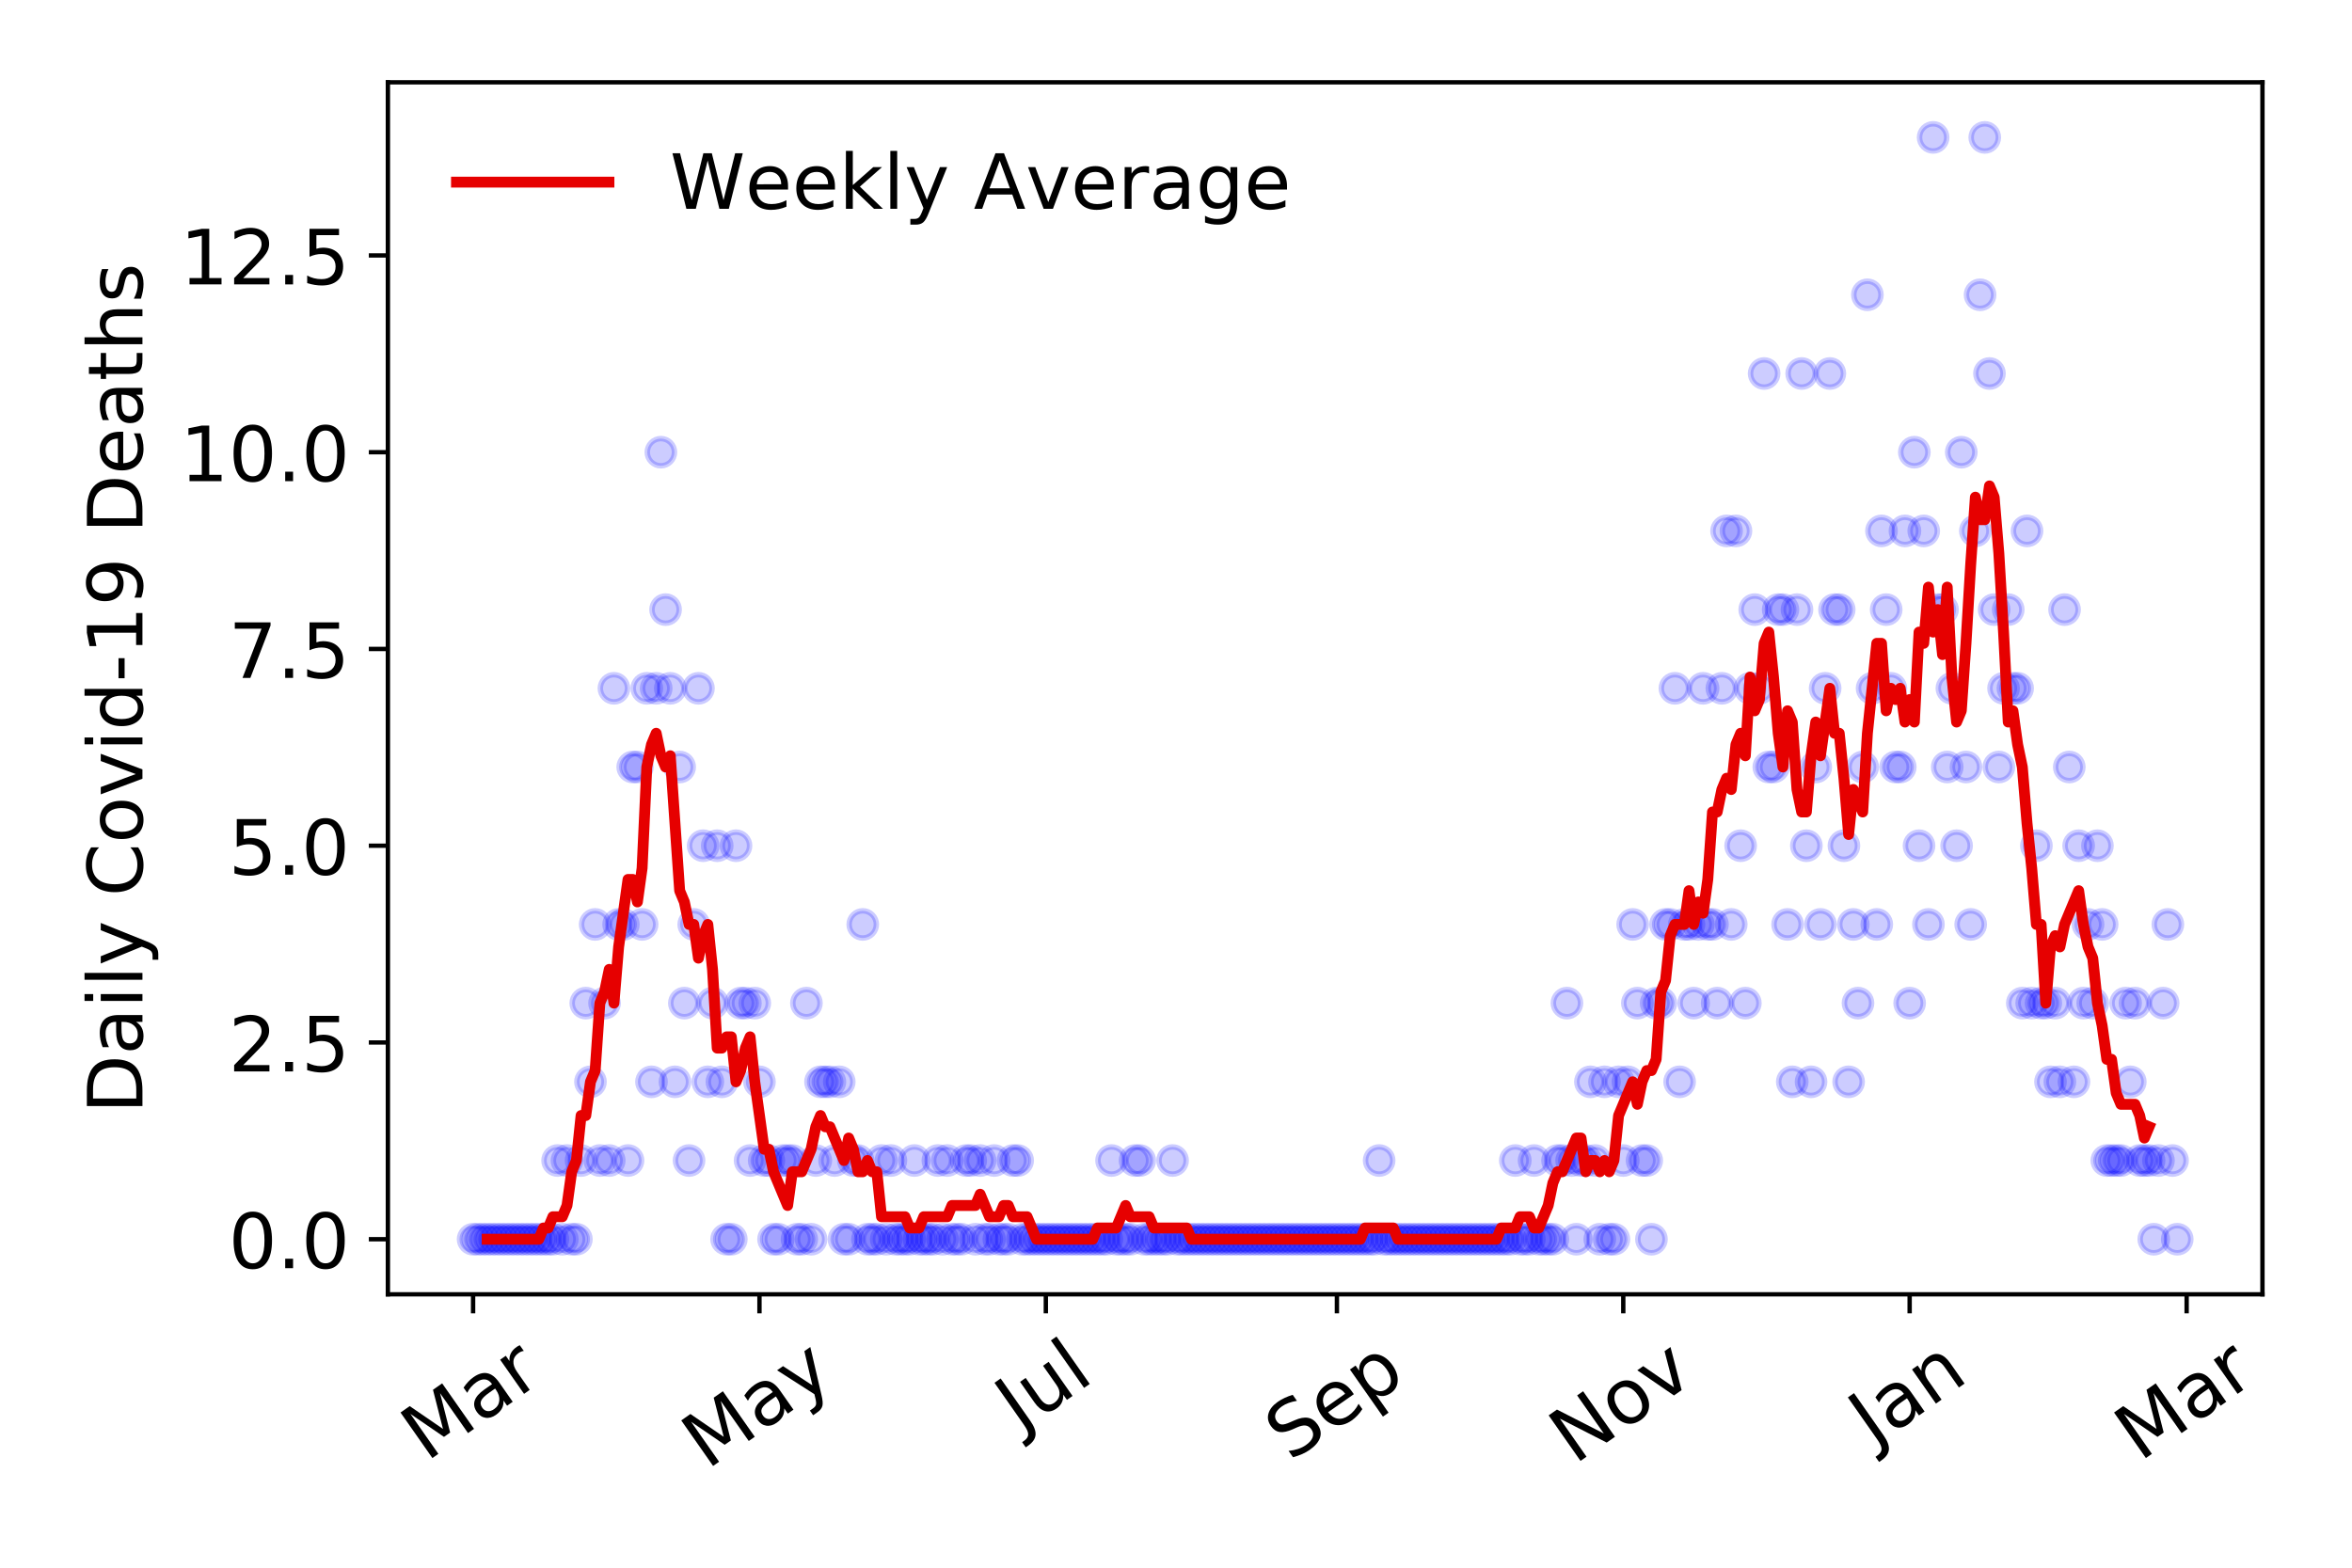 <?xml version="1.0" encoding="utf-8" standalone="no"?>
<!DOCTYPE svg PUBLIC "-//W3C//DTD SVG 1.1//EN"
  "http://www.w3.org/Graphics/SVG/1.1/DTD/svg11.dtd">
<!-- Created with matplotlib (https://matplotlib.org/) -->
<svg height="288pt" version="1.1" viewBox="0 0 432 288" width="432pt" xmlns="http://www.w3.org/2000/svg" xmlns:xlink="http://www.w3.org/1999/xlink">
 <defs>
  <style type="text/css">
*{stroke-linecap:butt;stroke-linejoin:round;}
  </style>
 </defs>
 <g id="figure_1">
  <g id="patch_1">
   <path d="M 0 288 
L 432 288 
L 432 0 
L 0 0 
z
" style="fill:#ffffff;"/>
  </g>
  <g id="axes_1">
   <g id="patch_2">
    <path d="M 71.245 237.778 
L 415.552 237.778 
L 415.552 15.12 
L 71.245 15.12 
z
" style="fill:#ffffff;"/>
   </g>
   <g id="matplotlib.axis_1">
    <g id="xtick_1">
     <g id="line2d_1">
      <defs>
       <path d="M 0 0 
L 0 3.5 
" id="m2841c9b4f5" style="stroke:#000000;stroke-width:0.8;"/>
      </defs>
      <g>
       <use style="stroke:#000000;stroke-width:0.8;" x="86.895" xlink:href="#m2841c9b4f5" y="237.778"/>
      </g>
     </g>
     <g id="text_1">
      <!-- Mar -->
      <defs>
       <path d="M 9.812 72.906 
L 24.516 72.906 
L 43.109 23.297 
L 61.812 72.906 
L 76.516 72.906 
L 76.516 0 
L 66.891 0 
L 66.891 64.016 
L 48.094 14.016 
L 38.188 14.016 
L 19.391 64.016 
L 19.391 0 
L 9.812 0 
z
" id="DejaVuSans-77"/>
       <path d="M 34.281 27.484 
Q 23.391 27.484 19.188 25 
Q 14.984 22.516 14.984 16.5 
Q 14.984 11.719 18.141 8.906 
Q 21.297 6.109 26.703 6.109 
Q 34.188 6.109 38.703 11.406 
Q 43.219 16.703 43.219 25.484 
L 43.219 27.484 
z
M 52.203 31.203 
L 52.203 0 
L 43.219 0 
L 43.219 8.297 
Q 40.141 3.328 35.547 0.953 
Q 30.953 -1.422 24.312 -1.422 
Q 15.922 -1.422 10.953 3.297 
Q 6 8.016 6 15.922 
Q 6 25.141 12.172 29.828 
Q 18.359 34.516 30.609 34.516 
L 43.219 34.516 
L 43.219 35.406 
Q 43.219 41.609 39.141 45 
Q 35.062 48.391 27.688 48.391 
Q 23 48.391 18.547 47.266 
Q 14.109 46.141 10.016 43.891 
L 10.016 52.203 
Q 14.938 54.109 19.578 55.047 
Q 24.219 56 28.609 56 
Q 40.484 56 46.344 49.844 
Q 52.203 43.703 52.203 31.203 
z
" id="DejaVuSans-97"/>
       <path d="M 41.109 46.297 
Q 39.594 47.172 37.812 47.578 
Q 36.031 48 33.891 48 
Q 26.266 48 22.188 43.047 
Q 18.109 38.094 18.109 28.812 
L 18.109 0 
L 9.078 0 
L 9.078 54.688 
L 18.109 54.688 
L 18.109 46.188 
Q 20.953 51.172 25.484 53.578 
Q 30.031 56 36.531 56 
Q 37.453 56 38.578 55.875 
Q 39.703 55.766 41.062 55.516 
z
" id="DejaVuSans-114"/>
      </defs>
      <g transform="translate(78.293 268.643)rotate(-35)scale(0.14 -0.14)">
       <use xlink:href="#DejaVuSans-77"/>
       <use x="86.279" xlink:href="#DejaVuSans-97"/>
       <use x="147.559" xlink:href="#DejaVuSans-114"/>
      </g>
     </g>
    </g>
    <g id="xtick_2">
     <g id="line2d_2">
      <g>
       <use style="stroke:#000000;stroke-width:0.8;" x="139.494" xlink:href="#m2841c9b4f5" y="237.778"/>
      </g>
     </g>
     <g id="text_2">
      <!-- May -->
      <defs>
       <path d="M 32.172 -5.078 
Q 28.375 -14.844 24.75 -17.812 
Q 21.141 -20.797 15.094 -20.797 
L 7.906 -20.797 
L 7.906 -13.281 
L 13.188 -13.281 
Q 16.891 -13.281 18.938 -11.516 
Q 21 -9.766 23.484 -3.219 
L 25.094 0.875 
L 2.984 54.688 
L 12.5 54.688 
L 29.594 11.922 
L 46.688 54.688 
L 56.203 54.688 
z
" id="DejaVuSans-121"/>
      </defs>
      <g transform="translate(129.855 270.094)rotate(-35)scale(0.14 -0.14)">
       <use xlink:href="#DejaVuSans-77"/>
       <use x="86.279" xlink:href="#DejaVuSans-97"/>
       <use x="147.559" xlink:href="#DejaVuSans-121"/>
      </g>
     </g>
    </g>
    <g id="xtick_3">
     <g id="line2d_3">
      <g>
       <use style="stroke:#000000;stroke-width:0.8;" x="192.093" xlink:href="#m2841c9b4f5" y="237.778"/>
      </g>
     </g>
     <g id="text_3">
      <!-- Jul -->
      <defs>
       <path d="M 9.812 72.906 
L 19.672 72.906 
L 19.672 5.078 
Q 19.672 -8.109 14.672 -14.062 
Q 9.672 -20.016 -1.422 -20.016 
L -5.172 -20.016 
L -5.172 -11.719 
L -2.094 -11.719 
Q 4.438 -11.719 7.125 -8.047 
Q 9.812 -4.391 9.812 5.078 
z
" id="DejaVuSans-74"/>
       <path d="M 8.5 21.578 
L 8.5 54.688 
L 17.484 54.688 
L 17.484 21.922 
Q 17.484 14.156 20.5 10.266 
Q 23.531 6.391 29.594 6.391 
Q 36.859 6.391 41.078 11.031 
Q 45.312 15.672 45.312 23.688 
L 45.312 54.688 
L 54.297 54.688 
L 54.297 0 
L 45.312 0 
L 45.312 8.406 
Q 42.047 3.422 37.719 1 
Q 33.406 -1.422 27.688 -1.422 
Q 18.266 -1.422 13.375 4.438 
Q 8.5 10.297 8.5 21.578 
z
M 31.109 56 
z
" id="DejaVuSans-117"/>
       <path d="M 9.422 75.984 
L 18.406 75.984 
L 18.406 0 
L 9.422 0 
z
" id="DejaVuSans-108"/>
      </defs>
      <g transform="translate(187.39 263.181)rotate(-35)scale(0.14 -0.14)">
       <use xlink:href="#DejaVuSans-74"/>
       <use x="29.492" xlink:href="#DejaVuSans-117"/>
       <use x="92.871" xlink:href="#DejaVuSans-108"/>
      </g>
     </g>
    </g>
    <g id="xtick_4">
     <g id="line2d_4">
      <g>
       <use style="stroke:#000000;stroke-width:0.8;" x="245.554" xlink:href="#m2841c9b4f5" y="237.778"/>
      </g>
     </g>
     <g id="text_4">
      <!-- Sep -->
      <defs>
       <path d="M 53.516 70.516 
L 53.516 60.891 
Q 47.906 63.578 42.922 64.891 
Q 37.938 66.219 33.297 66.219 
Q 25.25 66.219 20.875 63.094 
Q 16.5 59.969 16.5 54.203 
Q 16.5 49.359 19.406 46.891 
Q 22.312 44.438 30.422 42.922 
L 36.375 41.703 
Q 47.406 39.594 52.656 34.297 
Q 57.906 29 57.906 20.125 
Q 57.906 9.516 50.797 4.047 
Q 43.703 -1.422 29.984 -1.422 
Q 24.812 -1.422 18.969 -0.25 
Q 13.141 0.922 6.891 3.219 
L 6.891 13.375 
Q 12.891 10.016 18.656 8.297 
Q 24.422 6.594 29.984 6.594 
Q 38.422 6.594 43.016 9.906 
Q 47.609 13.234 47.609 19.391 
Q 47.609 24.75 44.312 27.781 
Q 41.016 30.812 33.5 32.328 
L 27.484 33.5 
Q 16.453 35.688 11.516 40.375 
Q 6.594 45.062 6.594 53.422 
Q 6.594 63.094 13.406 68.656 
Q 20.219 74.219 32.172 74.219 
Q 37.312 74.219 42.625 73.281 
Q 47.953 72.359 53.516 70.516 
z
" id="DejaVuSans-83"/>
       <path d="M 56.203 29.594 
L 56.203 25.203 
L 14.891 25.203 
Q 15.484 15.922 20.484 11.062 
Q 25.484 6.203 34.422 6.203 
Q 39.594 6.203 44.453 7.469 
Q 49.312 8.734 54.109 11.281 
L 54.109 2.781 
Q 49.266 0.734 44.188 -0.344 
Q 39.109 -1.422 33.891 -1.422 
Q 20.797 -1.422 13.156 6.188 
Q 5.516 13.812 5.516 26.812 
Q 5.516 40.234 12.766 48.109 
Q 20.016 56 32.328 56 
Q 43.359 56 49.781 48.891 
Q 56.203 41.797 56.203 29.594 
z
M 47.219 32.234 
Q 47.125 39.594 43.094 43.984 
Q 39.062 48.391 32.422 48.391 
Q 24.906 48.391 20.391 44.141 
Q 15.875 39.891 15.188 32.172 
z
" id="DejaVuSans-101"/>
       <path d="M 18.109 8.203 
L 18.109 -20.797 
L 9.078 -20.797 
L 9.078 54.688 
L 18.109 54.688 
L 18.109 46.391 
Q 20.953 51.266 25.266 53.625 
Q 29.594 56 35.594 56 
Q 45.562 56 51.781 48.094 
Q 58.016 40.188 58.016 27.297 
Q 58.016 14.406 51.781 6.484 
Q 45.562 -1.422 35.594 -1.422 
Q 29.594 -1.422 25.266 0.953 
Q 20.953 3.328 18.109 8.203 
z
M 48.688 27.297 
Q 48.688 37.203 44.609 42.844 
Q 40.531 48.484 33.406 48.484 
Q 26.266 48.484 22.188 42.844 
Q 18.109 37.203 18.109 27.297 
Q 18.109 17.391 22.188 11.75 
Q 26.266 6.109 33.406 6.109 
Q 40.531 6.109 44.609 11.75 
Q 48.688 17.391 48.688 27.297 
z
" id="DejaVuSans-112"/>
      </defs>
      <g transform="translate(236.962 268.629)rotate(-35)scale(0.14 -0.14)">
       <use xlink:href="#DejaVuSans-83"/>
       <use x="63.477" xlink:href="#DejaVuSans-101"/>
       <use x="125" xlink:href="#DejaVuSans-112"/>
      </g>
     </g>
    </g>
    <g id="xtick_5">
     <g id="line2d_5">
      <g>
       <use style="stroke:#000000;stroke-width:0.8;" x="298.153" xlink:href="#m2841c9b4f5" y="237.778"/>
      </g>
     </g>
     <g id="text_5">
      <!-- Nov -->
      <defs>
       <path d="M 9.812 72.906 
L 23.094 72.906 
L 55.422 11.922 
L 55.422 72.906 
L 64.984 72.906 
L 64.984 0 
L 51.703 0 
L 19.391 60.984 
L 19.391 0 
L 9.812 0 
z
" id="DejaVuSans-78"/>
       <path d="M 30.609 48.391 
Q 23.391 48.391 19.188 42.75 
Q 14.984 37.109 14.984 27.297 
Q 14.984 17.484 19.156 11.844 
Q 23.344 6.203 30.609 6.203 
Q 37.797 6.203 41.984 11.859 
Q 46.188 17.531 46.188 27.297 
Q 46.188 37.016 41.984 42.703 
Q 37.797 48.391 30.609 48.391 
z
M 30.609 56 
Q 42.328 56 49.016 48.375 
Q 55.719 40.766 55.719 27.297 
Q 55.719 13.875 49.016 6.219 
Q 42.328 -1.422 30.609 -1.422 
Q 18.844 -1.422 12.172 6.219 
Q 5.516 13.875 5.516 27.297 
Q 5.516 40.766 12.172 48.375 
Q 18.844 56 30.609 56 
z
" id="DejaVuSans-111"/>
       <path d="M 2.984 54.688 
L 12.5 54.688 
L 29.594 8.797 
L 46.688 54.688 
L 56.203 54.688 
L 35.688 0 
L 23.484 0 
z
" id="DejaVuSans-118"/>
      </defs>
      <g transform="translate(289.177 269.166)rotate(-35)scale(0.14 -0.14)">
       <use xlink:href="#DejaVuSans-78"/>
       <use x="74.805" xlink:href="#DejaVuSans-111"/>
       <use x="135.986" xlink:href="#DejaVuSans-118"/>
      </g>
     </g>
    </g>
    <g id="xtick_6">
     <g id="line2d_6">
      <g>
       <use style="stroke:#000000;stroke-width:0.8;" x="350.752" xlink:href="#m2841c9b4f5" y="237.778"/>
      </g>
     </g>
     <g id="text_6">
      <!-- Jan -->
      <defs>
       <path d="M 54.891 33.016 
L 54.891 0 
L 45.906 0 
L 45.906 32.719 
Q 45.906 40.484 42.875 44.328 
Q 39.844 48.188 33.797 48.188 
Q 26.516 48.188 22.312 43.547 
Q 18.109 38.922 18.109 30.906 
L 18.109 0 
L 9.078 0 
L 9.078 54.688 
L 18.109 54.688 
L 18.109 46.188 
Q 21.344 51.125 25.703 53.562 
Q 30.078 56 35.797 56 
Q 45.219 56 50.047 50.172 
Q 54.891 44.344 54.891 33.016 
z
" id="DejaVuSans-110"/>
      </defs>
      <g transform="translate(344.129 265.871)rotate(-35)scale(0.14 -0.14)">
       <use xlink:href="#DejaVuSans-74"/>
       <use x="29.492" xlink:href="#DejaVuSans-97"/>
       <use x="90.771" xlink:href="#DejaVuSans-110"/>
      </g>
     </g>
    </g>
    <g id="xtick_7">
     <g id="line2d_7">
      <g>
       <use style="stroke:#000000;stroke-width:0.8;" x="401.627" xlink:href="#m2841c9b4f5" y="237.778"/>
      </g>
     </g>
     <g id="text_7">
      <!-- Mar -->
      <g transform="translate(393.024 268.643)rotate(-35)scale(0.14 -0.14)">
       <use xlink:href="#DejaVuSans-77"/>
       <use x="86.279" xlink:href="#DejaVuSans-97"/>
       <use x="147.559" xlink:href="#DejaVuSans-114"/>
      </g>
     </g>
    </g>
   </g>
   <g id="matplotlib.axis_2">
    <g id="ytick_1">
     <g id="line2d_8">
      <defs>
       <path d="M 0 0 
L -3.5 0 
" id="m6ee975acaa" style="stroke:#000000;stroke-width:0.8;"/>
      </defs>
      <g>
       <use style="stroke:#000000;stroke-width:0.8;" x="71.245" xlink:href="#m6ee975acaa" y="227.657"/>
      </g>
     </g>
     <g id="text_8">
      <!-- 0.0 -->
      <defs>
       <path d="M 31.781 66.406 
Q 24.172 66.406 20.328 58.906 
Q 16.5 51.422 16.5 36.375 
Q 16.5 21.391 20.328 13.891 
Q 24.172 6.391 31.781 6.391 
Q 39.453 6.391 43.281 13.891 
Q 47.125 21.391 47.125 36.375 
Q 47.125 51.422 43.281 58.906 
Q 39.453 66.406 31.781 66.406 
z
M 31.781 74.219 
Q 44.047 74.219 50.516 64.516 
Q 56.984 54.828 56.984 36.375 
Q 56.984 17.969 50.516 8.266 
Q 44.047 -1.422 31.781 -1.422 
Q 19.531 -1.422 13.062 8.266 
Q 6.594 17.969 6.594 36.375 
Q 6.594 54.828 13.062 64.516 
Q 19.531 74.219 31.781 74.219 
z
" id="DejaVuSans-48"/>
       <path d="M 10.688 12.406 
L 21 12.406 
L 21 0 
L 10.688 0 
z
" id="DejaVuSans-46"/>
      </defs>
      <g transform="translate(41.981 232.976)scale(0.14 -0.14)">
       <use xlink:href="#DejaVuSans-48"/>
       <use x="63.623" xlink:href="#DejaVuSans-46"/>
       <use x="95.41" xlink:href="#DejaVuSans-48"/>
      </g>
     </g>
    </g>
    <g id="ytick_2">
     <g id="line2d_9">
      <g>
       <use style="stroke:#000000;stroke-width:0.8;" x="71.245" xlink:href="#m6ee975acaa" y="191.512"/>
      </g>
     </g>
     <g id="text_9">
      <!-- 2.5 -->
      <defs>
       <path d="M 19.188 8.297 
L 53.609 8.297 
L 53.609 0 
L 7.328 0 
L 7.328 8.297 
Q 12.938 14.109 22.625 23.891 
Q 32.328 33.688 34.812 36.531 
Q 39.547 41.844 41.422 45.531 
Q 43.312 49.219 43.312 52.781 
Q 43.312 58.594 39.234 62.25 
Q 35.156 65.922 28.609 65.922 
Q 23.969 65.922 18.812 64.312 
Q 13.672 62.703 7.812 59.422 
L 7.812 69.391 
Q 13.766 71.781 18.938 73 
Q 24.125 74.219 28.422 74.219 
Q 39.75 74.219 46.484 68.547 
Q 53.219 62.891 53.219 53.422 
Q 53.219 48.922 51.531 44.891 
Q 49.859 40.875 45.406 35.406 
Q 44.188 33.984 37.641 27.219 
Q 31.109 20.453 19.188 8.297 
z
" id="DejaVuSans-50"/>
       <path d="M 10.797 72.906 
L 49.516 72.906 
L 49.516 64.594 
L 19.828 64.594 
L 19.828 46.734 
Q 21.969 47.469 24.109 47.828 
Q 26.266 48.188 28.422 48.188 
Q 40.625 48.188 47.75 41.5 
Q 54.891 34.812 54.891 23.391 
Q 54.891 11.625 47.562 5.094 
Q 40.234 -1.422 26.906 -1.422 
Q 22.312 -1.422 17.547 -0.641 
Q 12.797 0.141 7.719 1.703 
L 7.719 11.625 
Q 12.109 9.234 16.797 8.062 
Q 21.484 6.891 26.703 6.891 
Q 35.156 6.891 40.078 11.328 
Q 45.016 15.766 45.016 23.391 
Q 45.016 31 40.078 35.438 
Q 35.156 39.891 26.703 39.891 
Q 22.75 39.891 18.812 39.016 
Q 14.891 38.141 10.797 36.281 
z
" id="DejaVuSans-53"/>
      </defs>
      <g transform="translate(41.981 196.83)scale(0.14 -0.14)">
       <use xlink:href="#DejaVuSans-50"/>
       <use x="63.623" xlink:href="#DejaVuSans-46"/>
       <use x="95.41" xlink:href="#DejaVuSans-53"/>
      </g>
     </g>
    </g>
    <g id="ytick_3">
     <g id="line2d_10">
      <g>
       <use style="stroke:#000000;stroke-width:0.8;" x="71.245" xlink:href="#m6ee975acaa" y="155.366"/>
      </g>
     </g>
     <g id="text_10">
      <!-- 5.0 -->
      <g transform="translate(41.981 160.685)scale(0.14 -0.14)">
       <use xlink:href="#DejaVuSans-53"/>
       <use x="63.623" xlink:href="#DejaVuSans-46"/>
       <use x="95.41" xlink:href="#DejaVuSans-48"/>
      </g>
     </g>
    </g>
    <g id="ytick_4">
     <g id="line2d_11">
      <g>
       <use style="stroke:#000000;stroke-width:0.8;" x="71.245" xlink:href="#m6ee975acaa" y="119.22"/>
      </g>
     </g>
     <g id="text_11">
      <!-- 7.5 -->
      <defs>
       <path d="M 8.203 72.906 
L 55.078 72.906 
L 55.078 68.703 
L 28.609 0 
L 18.312 0 
L 43.219 64.594 
L 8.203 64.594 
z
" id="DejaVuSans-55"/>
      </defs>
      <g transform="translate(41.981 124.539)scale(0.14 -0.14)">
       <use xlink:href="#DejaVuSans-55"/>
       <use x="63.623" xlink:href="#DejaVuSans-46"/>
       <use x="95.41" xlink:href="#DejaVuSans-53"/>
      </g>
     </g>
    </g>
    <g id="ytick_5">
     <g id="line2d_12">
      <g>
       <use style="stroke:#000000;stroke-width:0.8;" x="71.245" xlink:href="#m6ee975acaa" y="83.074"/>
      </g>
     </g>
     <g id="text_12">
      <!-- 10.0 -->
      <defs>
       <path d="M 12.406 8.297 
L 28.516 8.297 
L 28.516 63.922 
L 10.984 60.406 
L 10.984 69.391 
L 28.422 72.906 
L 38.281 72.906 
L 38.281 8.297 
L 54.391 8.297 
L 54.391 0 
L 12.406 0 
z
" id="DejaVuSans-49"/>
      </defs>
      <g transform="translate(33.073 88.393)scale(0.14 -0.14)">
       <use xlink:href="#DejaVuSans-49"/>
       <use x="63.623" xlink:href="#DejaVuSans-48"/>
       <use x="127.246" xlink:href="#DejaVuSans-46"/>
       <use x="159.033" xlink:href="#DejaVuSans-48"/>
      </g>
     </g>
    </g>
    <g id="ytick_6">
     <g id="line2d_13">
      <g>
       <use style="stroke:#000000;stroke-width:0.8;" x="71.245" xlink:href="#m6ee975acaa" y="46.928"/>
      </g>
     </g>
     <g id="text_13">
      <!-- 12.5 -->
      <g transform="translate(33.073 52.247)scale(0.14 -0.14)">
       <use xlink:href="#DejaVuSans-49"/>
       <use x="63.623" xlink:href="#DejaVuSans-50"/>
       <use x="127.246" xlink:href="#DejaVuSans-46"/>
       <use x="159.033" xlink:href="#DejaVuSans-53"/>
      </g>
     </g>
    </g>
    <g id="text_14">
     <!-- Daily Covid-19 Deaths -->
     <defs>
      <path d="M 19.672 64.797 
L 19.672 8.109 
L 31.594 8.109 
Q 46.688 8.109 53.688 14.938 
Q 60.688 21.781 60.688 36.531 
Q 60.688 51.172 53.688 57.984 
Q 46.688 64.797 31.594 64.797 
z
M 9.812 72.906 
L 30.078 72.906 
Q 51.266 72.906 61.172 64.094 
Q 71.094 55.281 71.094 36.531 
Q 71.094 17.672 61.125 8.828 
Q 51.172 0 30.078 0 
L 9.812 0 
z
" id="DejaVuSans-68"/>
      <path d="M 9.422 54.688 
L 18.406 54.688 
L 18.406 0 
L 9.422 0 
z
M 9.422 75.984 
L 18.406 75.984 
L 18.406 64.594 
L 9.422 64.594 
z
" id="DejaVuSans-105"/>
      <path id="DejaVuSans-32"/>
      <path d="M 64.406 67.281 
L 64.406 56.891 
Q 59.422 61.531 53.781 63.812 
Q 48.141 66.109 41.797 66.109 
Q 29.297 66.109 22.656 58.469 
Q 16.016 50.828 16.016 36.375 
Q 16.016 21.969 22.656 14.328 
Q 29.297 6.688 41.797 6.688 
Q 48.141 6.688 53.781 8.984 
Q 59.422 11.281 64.406 15.922 
L 64.406 5.609 
Q 59.234 2.094 53.438 0.328 
Q 47.656 -1.422 41.219 -1.422 
Q 24.656 -1.422 15.125 8.703 
Q 5.609 18.844 5.609 36.375 
Q 5.609 53.953 15.125 64.078 
Q 24.656 74.219 41.219 74.219 
Q 47.75 74.219 53.531 72.484 
Q 59.328 70.75 64.406 67.281 
z
" id="DejaVuSans-67"/>
      <path d="M 45.406 46.391 
L 45.406 75.984 
L 54.391 75.984 
L 54.391 0 
L 45.406 0 
L 45.406 8.203 
Q 42.578 3.328 38.25 0.953 
Q 33.938 -1.422 27.875 -1.422 
Q 17.969 -1.422 11.734 6.484 
Q 5.516 14.406 5.516 27.297 
Q 5.516 40.188 11.734 48.094 
Q 17.969 56 27.875 56 
Q 33.938 56 38.25 53.625 
Q 42.578 51.266 45.406 46.391 
z
M 14.797 27.297 
Q 14.797 17.391 18.875 11.75 
Q 22.953 6.109 30.078 6.109 
Q 37.203 6.109 41.297 11.75 
Q 45.406 17.391 45.406 27.297 
Q 45.406 37.203 41.297 42.844 
Q 37.203 48.484 30.078 48.484 
Q 22.953 48.484 18.875 42.844 
Q 14.797 37.203 14.797 27.297 
z
" id="DejaVuSans-100"/>
      <path d="M 4.891 31.391 
L 31.203 31.391 
L 31.203 23.391 
L 4.891 23.391 
z
" id="DejaVuSans-45"/>
      <path d="M 10.984 1.516 
L 10.984 10.5 
Q 14.703 8.734 18.5 7.812 
Q 22.312 6.891 25.984 6.891 
Q 35.75 6.891 40.891 13.453 
Q 46.047 20.016 46.781 33.406 
Q 43.953 29.203 39.594 26.953 
Q 35.25 24.703 29.984 24.703 
Q 19.047 24.703 12.672 31.312 
Q 6.297 37.938 6.297 49.422 
Q 6.297 60.641 12.938 67.422 
Q 19.578 74.219 30.609 74.219 
Q 43.266 74.219 49.922 64.516 
Q 56.594 54.828 56.594 36.375 
Q 56.594 19.141 48.406 8.859 
Q 40.234 -1.422 26.422 -1.422 
Q 22.703 -1.422 18.891 -0.688 
Q 15.094 0.047 10.984 1.516 
z
M 30.609 32.422 
Q 37.25 32.422 41.125 36.953 
Q 45.016 41.5 45.016 49.422 
Q 45.016 57.281 41.125 61.844 
Q 37.25 66.406 30.609 66.406 
Q 23.969 66.406 20.094 61.844 
Q 16.219 57.281 16.219 49.422 
Q 16.219 41.5 20.094 36.953 
Q 23.969 32.422 30.609 32.422 
z
" id="DejaVuSans-57"/>
      <path d="M 18.312 70.219 
L 18.312 54.688 
L 36.812 54.688 
L 36.812 47.703 
L 18.312 47.703 
L 18.312 18.016 
Q 18.312 11.328 20.141 9.422 
Q 21.969 7.516 27.594 7.516 
L 36.812 7.516 
L 36.812 0 
L 27.594 0 
Q 17.188 0 13.234 3.875 
Q 9.281 7.766 9.281 18.016 
L 9.281 47.703 
L 2.688 47.703 
L 2.688 54.688 
L 9.281 54.688 
L 9.281 70.219 
z
" id="DejaVuSans-116"/>
      <path d="M 54.891 33.016 
L 54.891 0 
L 45.906 0 
L 45.906 32.719 
Q 45.906 40.484 42.875 44.328 
Q 39.844 48.188 33.797 48.188 
Q 26.516 48.188 22.312 43.547 
Q 18.109 38.922 18.109 30.906 
L 18.109 0 
L 9.078 0 
L 9.078 75.984 
L 18.109 75.984 
L 18.109 46.188 
Q 21.344 51.125 25.703 53.562 
Q 30.078 56 35.797 56 
Q 45.219 56 50.047 50.172 
Q 54.891 44.344 54.891 33.016 
z
" id="DejaVuSans-104"/>
      <path d="M 44.281 53.078 
L 44.281 44.578 
Q 40.484 46.531 36.375 47.5 
Q 32.281 48.484 27.875 48.484 
Q 21.188 48.484 17.844 46.438 
Q 14.5 44.391 14.5 40.281 
Q 14.5 37.156 16.891 35.375 
Q 19.281 33.594 26.516 31.984 
L 29.594 31.297 
Q 39.156 29.25 43.188 25.516 
Q 47.219 21.781 47.219 15.094 
Q 47.219 7.469 41.188 3.016 
Q 35.156 -1.422 24.609 -1.422 
Q 20.219 -1.422 15.453 -0.562 
Q 10.688 0.297 5.422 2 
L 5.422 11.281 
Q 10.406 8.688 15.234 7.391 
Q 20.062 6.109 24.812 6.109 
Q 31.156 6.109 34.562 8.281 
Q 37.984 10.453 37.984 14.406 
Q 37.984 18.062 35.516 20.016 
Q 33.062 21.969 24.703 23.781 
L 21.578 24.516 
Q 13.234 26.266 9.516 29.906 
Q 5.812 33.547 5.812 39.891 
Q 5.812 47.609 11.281 51.797 
Q 16.75 56 26.812 56 
Q 31.781 56 36.172 55.266 
Q 40.578 54.547 44.281 53.078 
z
" id="DejaVuSans-115"/>
     </defs>
     <g transform="translate(26.162 204.56)rotate(-90)scale(0.14 -0.14)">
      <use xlink:href="#DejaVuSans-68"/>
      <use x="77.002" xlink:href="#DejaVuSans-97"/>
      <use x="138.281" xlink:href="#DejaVuSans-105"/>
      <use x="166.064" xlink:href="#DejaVuSans-108"/>
      <use x="193.848" xlink:href="#DejaVuSans-121"/>
      <use x="253.027" xlink:href="#DejaVuSans-32"/>
      <use x="284.814" xlink:href="#DejaVuSans-67"/>
      <use x="354.639" xlink:href="#DejaVuSans-111"/>
      <use x="415.82" xlink:href="#DejaVuSans-118"/>
      <use x="475" xlink:href="#DejaVuSans-105"/>
      <use x="502.783" xlink:href="#DejaVuSans-100"/>
      <use x="566.26" xlink:href="#DejaVuSans-45"/>
      <use x="602.344" xlink:href="#DejaVuSans-49"/>
      <use x="665.967" xlink:href="#DejaVuSans-57"/>
      <use x="729.59" xlink:href="#DejaVuSans-32"/>
      <use x="761.377" xlink:href="#DejaVuSans-68"/>
      <use x="838.379" xlink:href="#DejaVuSans-101"/>
      <use x="899.902" xlink:href="#DejaVuSans-97"/>
      <use x="961.182" xlink:href="#DejaVuSans-116"/>
      <use x="1000.391" xlink:href="#DejaVuSans-104"/>
      <use x="1063.77" xlink:href="#DejaVuSans-115"/>
     </g>
    </g>
   </g>
   <g id="line2d_14">
    <defs>
     <path d="M 0 2.5 
C 0.663 2.5 1.299 2.237 1.768 1.768 
C 2.237 1.299 2.5 0.663 2.5 0 
C 2.5 -0.663 2.237 -1.299 1.768 -1.768 
C 1.299 -2.237 0.663 -2.5 0 -2.5 
C -0.663 -2.5 -1.299 -2.237 -1.768 -1.768 
C -2.237 -1.299 -2.5 -0.663 -2.5 0 
C -2.5 0.663 -2.237 1.299 -1.768 1.768 
C -1.299 2.237 -0.663 2.5 0 2.5 
z
" id="m6fd943f256" style="stroke:#0000ff;stroke-opacity:0.2;"/>
    </defs>
    <g clip-path="url(#p447b7e245c)">
     <use style="fill:#0000ff;fill-opacity:0.2;stroke:#0000ff;stroke-opacity:0.2;" x="86.895" xlink:href="#m6fd943f256" y="227.657"/>
     <use style="fill:#0000ff;fill-opacity:0.2;stroke:#0000ff;stroke-opacity:0.2;" x="87.758" xlink:href="#m6fd943f256" y="227.657"/>
     <use style="fill:#0000ff;fill-opacity:0.2;stroke:#0000ff;stroke-opacity:0.2;" x="88.62" xlink:href="#m6fd943f256" y="227.657"/>
     <use style="fill:#0000ff;fill-opacity:0.2;stroke:#0000ff;stroke-opacity:0.2;" x="89.482" xlink:href="#m6fd943f256" y="227.657"/>
     <use style="fill:#0000ff;fill-opacity:0.2;stroke:#0000ff;stroke-opacity:0.2;" x="90.344" xlink:href="#m6fd943f256" y="227.657"/>
     <use style="fill:#0000ff;fill-opacity:0.2;stroke:#0000ff;stroke-opacity:0.2;" x="91.207" xlink:href="#m6fd943f256" y="227.657"/>
     <use style="fill:#0000ff;fill-opacity:0.2;stroke:#0000ff;stroke-opacity:0.2;" x="92.069" xlink:href="#m6fd943f256" y="227.657"/>
     <use style="fill:#0000ff;fill-opacity:0.2;stroke:#0000ff;stroke-opacity:0.2;" x="92.931" xlink:href="#m6fd943f256" y="227.657"/>
     <use style="fill:#0000ff;fill-opacity:0.2;stroke:#0000ff;stroke-opacity:0.2;" x="93.794" xlink:href="#m6fd943f256" y="227.657"/>
     <use style="fill:#0000ff;fill-opacity:0.2;stroke:#0000ff;stroke-opacity:0.2;" x="94.656" xlink:href="#m6fd943f256" y="227.657"/>
     <use style="fill:#0000ff;fill-opacity:0.2;stroke:#0000ff;stroke-opacity:0.2;" x="95.518" xlink:href="#m6fd943f256" y="227.657"/>
     <use style="fill:#0000ff;fill-opacity:0.2;stroke:#0000ff;stroke-opacity:0.2;" x="96.38" xlink:href="#m6fd943f256" y="227.657"/>
     <use style="fill:#0000ff;fill-opacity:0.2;stroke:#0000ff;stroke-opacity:0.2;" x="97.243" xlink:href="#m6fd943f256" y="227.657"/>
     <use style="fill:#0000ff;fill-opacity:0.2;stroke:#0000ff;stroke-opacity:0.2;" x="98.105" xlink:href="#m6fd943f256" y="227.657"/>
     <use style="fill:#0000ff;fill-opacity:0.2;stroke:#0000ff;stroke-opacity:0.2;" x="98.967" xlink:href="#m6fd943f256" y="227.657"/>
     <use style="fill:#0000ff;fill-opacity:0.2;stroke:#0000ff;stroke-opacity:0.2;" x="99.83" xlink:href="#m6fd943f256" y="227.657"/>
     <use style="fill:#0000ff;fill-opacity:0.2;stroke:#0000ff;stroke-opacity:0.2;" x="100.692" xlink:href="#m6fd943f256" y="227.657"/>
     <use style="fill:#0000ff;fill-opacity:0.2;stroke:#0000ff;stroke-opacity:0.2;" x="101.554" xlink:href="#m6fd943f256" y="227.657"/>
     <use style="fill:#0000ff;fill-opacity:0.2;stroke:#0000ff;stroke-opacity:0.2;" x="102.416" xlink:href="#m6fd943f256" y="213.199"/>
     <use style="fill:#0000ff;fill-opacity:0.2;stroke:#0000ff;stroke-opacity:0.2;" x="103.279" xlink:href="#m6fd943f256" y="227.657"/>
     <use style="fill:#0000ff;fill-opacity:0.2;stroke:#0000ff;stroke-opacity:0.2;" x="104.141" xlink:href="#m6fd943f256" y="213.199"/>
     <use style="fill:#0000ff;fill-opacity:0.2;stroke:#0000ff;stroke-opacity:0.2;" x="105.003" xlink:href="#m6fd943f256" y="227.657"/>
     <use style="fill:#0000ff;fill-opacity:0.2;stroke:#0000ff;stroke-opacity:0.2;" x="105.865" xlink:href="#m6fd943f256" y="227.657"/>
     <use style="fill:#0000ff;fill-opacity:0.2;stroke:#0000ff;stroke-opacity:0.2;" x="106.728" xlink:href="#m6fd943f256" y="213.199"/>
     <use style="fill:#0000ff;fill-opacity:0.2;stroke:#0000ff;stroke-opacity:0.2;" x="107.59" xlink:href="#m6fd943f256" y="184.282"/>
     <use style="fill:#0000ff;fill-opacity:0.2;stroke:#0000ff;stroke-opacity:0.2;" x="108.452" xlink:href="#m6fd943f256" y="198.741"/>
     <use style="fill:#0000ff;fill-opacity:0.2;stroke:#0000ff;stroke-opacity:0.2;" x="109.315" xlink:href="#m6fd943f256" y="169.824"/>
     <use style="fill:#0000ff;fill-opacity:0.2;stroke:#0000ff;stroke-opacity:0.2;" x="110.177" xlink:href="#m6fd943f256" y="213.199"/>
     <use style="fill:#0000ff;fill-opacity:0.2;stroke:#0000ff;stroke-opacity:0.2;" x="111.039" xlink:href="#m6fd943f256" y="184.282"/>
     <use style="fill:#0000ff;fill-opacity:0.2;stroke:#0000ff;stroke-opacity:0.2;" x="111.901" xlink:href="#m6fd943f256" y="213.199"/>
     <use style="fill:#0000ff;fill-opacity:0.2;stroke:#0000ff;stroke-opacity:0.2;" x="112.764" xlink:href="#m6fd943f256" y="126.449"/>
     <use style="fill:#0000ff;fill-opacity:0.2;stroke:#0000ff;stroke-opacity:0.2;" x="113.626" xlink:href="#m6fd943f256" y="169.824"/>
     <use style="fill:#0000ff;fill-opacity:0.2;stroke:#0000ff;stroke-opacity:0.2;" x="114.488" xlink:href="#m6fd943f256" y="169.824"/>
     <use style="fill:#0000ff;fill-opacity:0.2;stroke:#0000ff;stroke-opacity:0.2;" x="115.35" xlink:href="#m6fd943f256" y="213.199"/>
     <use style="fill:#0000ff;fill-opacity:0.2;stroke:#0000ff;stroke-opacity:0.2;" x="116.213" xlink:href="#m6fd943f256" y="140.907"/>
     <use style="fill:#0000ff;fill-opacity:0.2;stroke:#0000ff;stroke-opacity:0.2;" x="117.075" xlink:href="#m6fd943f256" y="140.907"/>
     <use style="fill:#0000ff;fill-opacity:0.2;stroke:#0000ff;stroke-opacity:0.2;" x="117.937" xlink:href="#m6fd943f256" y="169.824"/>
     <use style="fill:#0000ff;fill-opacity:0.2;stroke:#0000ff;stroke-opacity:0.2;" x="118.8" xlink:href="#m6fd943f256" y="126.449"/>
     <use style="fill:#0000ff;fill-opacity:0.2;stroke:#0000ff;stroke-opacity:0.2;" x="119.662" xlink:href="#m6fd943f256" y="198.741"/>
     <use style="fill:#0000ff;fill-opacity:0.2;stroke:#0000ff;stroke-opacity:0.2;" x="120.524" xlink:href="#m6fd943f256" y="126.449"/>
     <use style="fill:#0000ff;fill-opacity:0.2;stroke:#0000ff;stroke-opacity:0.2;" x="121.386" xlink:href="#m6fd943f256" y="83.074"/>
     <use style="fill:#0000ff;fill-opacity:0.2;stroke:#0000ff;stroke-opacity:0.2;" x="122.249" xlink:href="#m6fd943f256" y="111.991"/>
     <use style="fill:#0000ff;fill-opacity:0.2;stroke:#0000ff;stroke-opacity:0.2;" x="123.111" xlink:href="#m6fd943f256" y="126.449"/>
     <use style="fill:#0000ff;fill-opacity:0.2;stroke:#0000ff;stroke-opacity:0.2;" x="123.973" xlink:href="#m6fd943f256" y="198.741"/>
     <use style="fill:#0000ff;fill-opacity:0.2;stroke:#0000ff;stroke-opacity:0.2;" x="124.836" xlink:href="#m6fd943f256" y="140.907"/>
     <use style="fill:#0000ff;fill-opacity:0.2;stroke:#0000ff;stroke-opacity:0.2;" x="125.698" xlink:href="#m6fd943f256" y="184.282"/>
     <use style="fill:#0000ff;fill-opacity:0.2;stroke:#0000ff;stroke-opacity:0.2;" x="126.56" xlink:href="#m6fd943f256" y="213.199"/>
     <use style="fill:#0000ff;fill-opacity:0.2;stroke:#0000ff;stroke-opacity:0.2;" x="127.422" xlink:href="#m6fd943f256" y="169.824"/>
     <use style="fill:#0000ff;fill-opacity:0.2;stroke:#0000ff;stroke-opacity:0.2;" x="128.285" xlink:href="#m6fd943f256" y="126.449"/>
     <use style="fill:#0000ff;fill-opacity:0.2;stroke:#0000ff;stroke-opacity:0.2;" x="129.147" xlink:href="#m6fd943f256" y="155.366"/>
     <use style="fill:#0000ff;fill-opacity:0.2;stroke:#0000ff;stroke-opacity:0.2;" x="130.009" xlink:href="#m6fd943f256" y="198.741"/>
     <use style="fill:#0000ff;fill-opacity:0.2;stroke:#0000ff;stroke-opacity:0.2;" x="130.871" xlink:href="#m6fd943f256" y="184.282"/>
     <use style="fill:#0000ff;fill-opacity:0.2;stroke:#0000ff;stroke-opacity:0.2;" x="131.734" xlink:href="#m6fd943f256" y="155.366"/>
     <use style="fill:#0000ff;fill-opacity:0.2;stroke:#0000ff;stroke-opacity:0.2;" x="132.596" xlink:href="#m6fd943f256" y="198.741"/>
     <use style="fill:#0000ff;fill-opacity:0.2;stroke:#0000ff;stroke-opacity:0.2;" x="133.458" xlink:href="#m6fd943f256" y="227.657"/>
     <use style="fill:#0000ff;fill-opacity:0.2;stroke:#0000ff;stroke-opacity:0.2;" x="134.321" xlink:href="#m6fd943f256" y="227.657"/>
     <use style="fill:#0000ff;fill-opacity:0.2;stroke:#0000ff;stroke-opacity:0.2;" x="135.183" xlink:href="#m6fd943f256" y="155.366"/>
     <use style="fill:#0000ff;fill-opacity:0.2;stroke:#0000ff;stroke-opacity:0.2;" x="136.045" xlink:href="#m6fd943f256" y="184.282"/>
     <use style="fill:#0000ff;fill-opacity:0.2;stroke:#0000ff;stroke-opacity:0.2;" x="136.907" xlink:href="#m6fd943f256" y="184.282"/>
     <use style="fill:#0000ff;fill-opacity:0.2;stroke:#0000ff;stroke-opacity:0.2;" x="137.77" xlink:href="#m6fd943f256" y="213.199"/>
     <use style="fill:#0000ff;fill-opacity:0.2;stroke:#0000ff;stroke-opacity:0.2;" x="138.632" xlink:href="#m6fd943f256" y="184.282"/>
     <use style="fill:#0000ff;fill-opacity:0.2;stroke:#0000ff;stroke-opacity:0.2;" x="139.494" xlink:href="#m6fd943f256" y="198.741"/>
     <use style="fill:#0000ff;fill-opacity:0.2;stroke:#0000ff;stroke-opacity:0.2;" x="140.357" xlink:href="#m6fd943f256" y="213.199"/>
     <use style="fill:#0000ff;fill-opacity:0.2;stroke:#0000ff;stroke-opacity:0.2;" x="141.219" xlink:href="#m6fd943f256" y="213.199"/>
     <use style="fill:#0000ff;fill-opacity:0.2;stroke:#0000ff;stroke-opacity:0.2;" x="142.081" xlink:href="#m6fd943f256" y="227.657"/>
     <use style="fill:#0000ff;fill-opacity:0.2;stroke:#0000ff;stroke-opacity:0.2;" x="142.943" xlink:href="#m6fd943f256" y="227.657"/>
     <use style="fill:#0000ff;fill-opacity:0.2;stroke:#0000ff;stroke-opacity:0.2;" x="143.806" xlink:href="#m6fd943f256" y="213.199"/>
     <use style="fill:#0000ff;fill-opacity:0.2;stroke:#0000ff;stroke-opacity:0.2;" x="144.668" xlink:href="#m6fd943f256" y="213.199"/>
     <use style="fill:#0000ff;fill-opacity:0.2;stroke:#0000ff;stroke-opacity:0.2;" x="145.53" xlink:href="#m6fd943f256" y="213.199"/>
     <use style="fill:#0000ff;fill-opacity:0.2;stroke:#0000ff;stroke-opacity:0.2;" x="146.392" xlink:href="#m6fd943f256" y="227.657"/>
     <use style="fill:#0000ff;fill-opacity:0.2;stroke:#0000ff;stroke-opacity:0.2;" x="147.255" xlink:href="#m6fd943f256" y="227.657"/>
     <use style="fill:#0000ff;fill-opacity:0.2;stroke:#0000ff;stroke-opacity:0.2;" x="148.117" xlink:href="#m6fd943f256" y="184.282"/>
     <use style="fill:#0000ff;fill-opacity:0.2;stroke:#0000ff;stroke-opacity:0.2;" x="148.979" xlink:href="#m6fd943f256" y="227.657"/>
     <use style="fill:#0000ff;fill-opacity:0.2;stroke:#0000ff;stroke-opacity:0.2;" x="149.842" xlink:href="#m6fd943f256" y="213.199"/>
     <use style="fill:#0000ff;fill-opacity:0.2;stroke:#0000ff;stroke-opacity:0.2;" x="150.704" xlink:href="#m6fd943f256" y="198.741"/>
     <use style="fill:#0000ff;fill-opacity:0.2;stroke:#0000ff;stroke-opacity:0.2;" x="151.566" xlink:href="#m6fd943f256" y="198.741"/>
     <use style="fill:#0000ff;fill-opacity:0.2;stroke:#0000ff;stroke-opacity:0.2;" x="152.428" xlink:href="#m6fd943f256" y="198.741"/>
     <use style="fill:#0000ff;fill-opacity:0.2;stroke:#0000ff;stroke-opacity:0.2;" x="153.291" xlink:href="#m6fd943f256" y="213.199"/>
     <use style="fill:#0000ff;fill-opacity:0.2;stroke:#0000ff;stroke-opacity:0.2;" x="154.153" xlink:href="#m6fd943f256" y="198.741"/>
     <use style="fill:#0000ff;fill-opacity:0.2;stroke:#0000ff;stroke-opacity:0.2;" x="155.015" xlink:href="#m6fd943f256" y="227.657"/>
     <use style="fill:#0000ff;fill-opacity:0.2;stroke:#0000ff;stroke-opacity:0.2;" x="155.878" xlink:href="#m6fd943f256" y="227.657"/>
     <use style="fill:#0000ff;fill-opacity:0.2;stroke:#0000ff;stroke-opacity:0.2;" x="156.74" xlink:href="#m6fd943f256" y="213.199"/>
     <use style="fill:#0000ff;fill-opacity:0.2;stroke:#0000ff;stroke-opacity:0.2;" x="157.602" xlink:href="#m6fd943f256" y="213.199"/>
     <use style="fill:#0000ff;fill-opacity:0.2;stroke:#0000ff;stroke-opacity:0.2;" x="158.464" xlink:href="#m6fd943f256" y="169.824"/>
     <use style="fill:#0000ff;fill-opacity:0.2;stroke:#0000ff;stroke-opacity:0.2;" x="159.327" xlink:href="#m6fd943f256" y="227.657"/>
     <use style="fill:#0000ff;fill-opacity:0.2;stroke:#0000ff;stroke-opacity:0.2;" x="160.189" xlink:href="#m6fd943f256" y="227.657"/>
     <use style="fill:#0000ff;fill-opacity:0.2;stroke:#0000ff;stroke-opacity:0.2;" x="161.051" xlink:href="#m6fd943f256" y="227.657"/>
     <use style="fill:#0000ff;fill-opacity:0.2;stroke:#0000ff;stroke-opacity:0.2;" x="161.913" xlink:href="#m6fd943f256" y="213.199"/>
     <use style="fill:#0000ff;fill-opacity:0.2;stroke:#0000ff;stroke-opacity:0.2;" x="162.776" xlink:href="#m6fd943f256" y="227.657"/>
     <use style="fill:#0000ff;fill-opacity:0.2;stroke:#0000ff;stroke-opacity:0.2;" x="163.638" xlink:href="#m6fd943f256" y="213.199"/>
     <use style="fill:#0000ff;fill-opacity:0.2;stroke:#0000ff;stroke-opacity:0.2;" x="164.5" xlink:href="#m6fd943f256" y="227.657"/>
     <use style="fill:#0000ff;fill-opacity:0.2;stroke:#0000ff;stroke-opacity:0.2;" x="165.363" xlink:href="#m6fd943f256" y="227.657"/>
     <use style="fill:#0000ff;fill-opacity:0.2;stroke:#0000ff;stroke-opacity:0.2;" x="166.225" xlink:href="#m6fd943f256" y="227.657"/>
     <use style="fill:#0000ff;fill-opacity:0.2;stroke:#0000ff;stroke-opacity:0.2;" x="167.087" xlink:href="#m6fd943f256" y="227.657"/>
     <use style="fill:#0000ff;fill-opacity:0.2;stroke:#0000ff;stroke-opacity:0.2;" x="167.949" xlink:href="#m6fd943f256" y="213.199"/>
     <use style="fill:#0000ff;fill-opacity:0.2;stroke:#0000ff;stroke-opacity:0.2;" x="168.812" xlink:href="#m6fd943f256" y="227.657"/>
     <use style="fill:#0000ff;fill-opacity:0.2;stroke:#0000ff;stroke-opacity:0.2;" x="169.674" xlink:href="#m6fd943f256" y="227.657"/>
     <use style="fill:#0000ff;fill-opacity:0.2;stroke:#0000ff;stroke-opacity:0.2;" x="170.536" xlink:href="#m6fd943f256" y="227.657"/>
     <use style="fill:#0000ff;fill-opacity:0.2;stroke:#0000ff;stroke-opacity:0.2;" x="171.399" xlink:href="#m6fd943f256" y="227.657"/>
     <use style="fill:#0000ff;fill-opacity:0.2;stroke:#0000ff;stroke-opacity:0.2;" x="172.261" xlink:href="#m6fd943f256" y="213.199"/>
     <use style="fill:#0000ff;fill-opacity:0.2;stroke:#0000ff;stroke-opacity:0.2;" x="173.123" xlink:href="#m6fd943f256" y="227.657"/>
     <use style="fill:#0000ff;fill-opacity:0.2;stroke:#0000ff;stroke-opacity:0.2;" x="173.985" xlink:href="#m6fd943f256" y="213.199"/>
     <use style="fill:#0000ff;fill-opacity:0.2;stroke:#0000ff;stroke-opacity:0.2;" x="174.848" xlink:href="#m6fd943f256" y="227.657"/>
     <use style="fill:#0000ff;fill-opacity:0.2;stroke:#0000ff;stroke-opacity:0.2;" x="175.71" xlink:href="#m6fd943f256" y="227.657"/>
     <use style="fill:#0000ff;fill-opacity:0.2;stroke:#0000ff;stroke-opacity:0.2;" x="176.572" xlink:href="#m6fd943f256" y="227.657"/>
     <use style="fill:#0000ff;fill-opacity:0.2;stroke:#0000ff;stroke-opacity:0.2;" x="177.434" xlink:href="#m6fd943f256" y="213.199"/>
     <use style="fill:#0000ff;fill-opacity:0.2;stroke:#0000ff;stroke-opacity:0.2;" x="178.297" xlink:href="#m6fd943f256" y="213.199"/>
     <use style="fill:#0000ff;fill-opacity:0.2;stroke:#0000ff;stroke-opacity:0.2;" x="179.159" xlink:href="#m6fd943f256" y="227.657"/>
     <use style="fill:#0000ff;fill-opacity:0.2;stroke:#0000ff;stroke-opacity:0.2;" x="180.021" xlink:href="#m6fd943f256" y="213.199"/>
     <use style="fill:#0000ff;fill-opacity:0.2;stroke:#0000ff;stroke-opacity:0.2;" x="180.884" xlink:href="#m6fd943f256" y="227.657"/>
     <use style="fill:#0000ff;fill-opacity:0.2;stroke:#0000ff;stroke-opacity:0.2;" x="181.746" xlink:href="#m6fd943f256" y="227.657"/>
     <use style="fill:#0000ff;fill-opacity:0.2;stroke:#0000ff;stroke-opacity:0.2;" x="182.608" xlink:href="#m6fd943f256" y="213.199"/>
     <use style="fill:#0000ff;fill-opacity:0.2;stroke:#0000ff;stroke-opacity:0.2;" x="183.47" xlink:href="#m6fd943f256" y="227.657"/>
     <use style="fill:#0000ff;fill-opacity:0.2;stroke:#0000ff;stroke-opacity:0.2;" x="184.333" xlink:href="#m6fd943f256" y="227.657"/>
     <use style="fill:#0000ff;fill-opacity:0.2;stroke:#0000ff;stroke-opacity:0.2;" x="185.195" xlink:href="#m6fd943f256" y="227.657"/>
     <use style="fill:#0000ff;fill-opacity:0.2;stroke:#0000ff;stroke-opacity:0.2;" x="186.057" xlink:href="#m6fd943f256" y="213.199"/>
     <use style="fill:#0000ff;fill-opacity:0.2;stroke:#0000ff;stroke-opacity:0.2;" x="186.92" xlink:href="#m6fd943f256" y="213.199"/>
     <use style="fill:#0000ff;fill-opacity:0.2;stroke:#0000ff;stroke-opacity:0.2;" x="187.782" xlink:href="#m6fd943f256" y="227.657"/>
     <use style="fill:#0000ff;fill-opacity:0.2;stroke:#0000ff;stroke-opacity:0.2;" x="188.644" xlink:href="#m6fd943f256" y="227.657"/>
     <use style="fill:#0000ff;fill-opacity:0.2;stroke:#0000ff;stroke-opacity:0.2;" x="189.506" xlink:href="#m6fd943f256" y="227.657"/>
     <use style="fill:#0000ff;fill-opacity:0.2;stroke:#0000ff;stroke-opacity:0.2;" x="190.369" xlink:href="#m6fd943f256" y="227.657"/>
     <use style="fill:#0000ff;fill-opacity:0.2;stroke:#0000ff;stroke-opacity:0.2;" x="191.231" xlink:href="#m6fd943f256" y="227.657"/>
     <use style="fill:#0000ff;fill-opacity:0.2;stroke:#0000ff;stroke-opacity:0.2;" x="192.093" xlink:href="#m6fd943f256" y="227.657"/>
     <use style="fill:#0000ff;fill-opacity:0.2;stroke:#0000ff;stroke-opacity:0.2;" x="192.955" xlink:href="#m6fd943f256" y="227.657"/>
     <use style="fill:#0000ff;fill-opacity:0.2;stroke:#0000ff;stroke-opacity:0.2;" x="193.818" xlink:href="#m6fd943f256" y="227.657"/>
     <use style="fill:#0000ff;fill-opacity:0.2;stroke:#0000ff;stroke-opacity:0.2;" x="194.68" xlink:href="#m6fd943f256" y="227.657"/>
     <use style="fill:#0000ff;fill-opacity:0.2;stroke:#0000ff;stroke-opacity:0.2;" x="195.542" xlink:href="#m6fd943f256" y="227.657"/>
     <use style="fill:#0000ff;fill-opacity:0.2;stroke:#0000ff;stroke-opacity:0.2;" x="196.405" xlink:href="#m6fd943f256" y="227.657"/>
     <use style="fill:#0000ff;fill-opacity:0.2;stroke:#0000ff;stroke-opacity:0.2;" x="197.267" xlink:href="#m6fd943f256" y="227.657"/>
     <use style="fill:#0000ff;fill-opacity:0.2;stroke:#0000ff;stroke-opacity:0.2;" x="198.129" xlink:href="#m6fd943f256" y="227.657"/>
     <use style="fill:#0000ff;fill-opacity:0.2;stroke:#0000ff;stroke-opacity:0.2;" x="198.991" xlink:href="#m6fd943f256" y="227.657"/>
     <use style="fill:#0000ff;fill-opacity:0.2;stroke:#0000ff;stroke-opacity:0.2;" x="199.854" xlink:href="#m6fd943f256" y="227.657"/>
     <use style="fill:#0000ff;fill-opacity:0.2;stroke:#0000ff;stroke-opacity:0.2;" x="200.716" xlink:href="#m6fd943f256" y="227.657"/>
     <use style="fill:#0000ff;fill-opacity:0.2;stroke:#0000ff;stroke-opacity:0.2;" x="201.578" xlink:href="#m6fd943f256" y="227.657"/>
     <use style="fill:#0000ff;fill-opacity:0.2;stroke:#0000ff;stroke-opacity:0.2;" x="202.441" xlink:href="#m6fd943f256" y="227.657"/>
     <use style="fill:#0000ff;fill-opacity:0.2;stroke:#0000ff;stroke-opacity:0.2;" x="203.303" xlink:href="#m6fd943f256" y="227.657"/>
     <use style="fill:#0000ff;fill-opacity:0.2;stroke:#0000ff;stroke-opacity:0.2;" x="204.165" xlink:href="#m6fd943f256" y="213.199"/>
     <use style="fill:#0000ff;fill-opacity:0.2;stroke:#0000ff;stroke-opacity:0.2;" x="205.027" xlink:href="#m6fd943f256" y="227.657"/>
     <use style="fill:#0000ff;fill-opacity:0.2;stroke:#0000ff;stroke-opacity:0.2;" x="205.89" xlink:href="#m6fd943f256" y="227.657"/>
     <use style="fill:#0000ff;fill-opacity:0.2;stroke:#0000ff;stroke-opacity:0.2;" x="206.752" xlink:href="#m6fd943f256" y="227.657"/>
     <use style="fill:#0000ff;fill-opacity:0.2;stroke:#0000ff;stroke-opacity:0.2;" x="207.614" xlink:href="#m6fd943f256" y="227.657"/>
     <use style="fill:#0000ff;fill-opacity:0.2;stroke:#0000ff;stroke-opacity:0.2;" x="208.476" xlink:href="#m6fd943f256" y="213.199"/>
     <use style="fill:#0000ff;fill-opacity:0.2;stroke:#0000ff;stroke-opacity:0.2;" x="209.339" xlink:href="#m6fd943f256" y="213.199"/>
     <use style="fill:#0000ff;fill-opacity:0.2;stroke:#0000ff;stroke-opacity:0.2;" x="210.201" xlink:href="#m6fd943f256" y="227.657"/>
     <use style="fill:#0000ff;fill-opacity:0.2;stroke:#0000ff;stroke-opacity:0.2;" x="211.063" xlink:href="#m6fd943f256" y="227.657"/>
     <use style="fill:#0000ff;fill-opacity:0.2;stroke:#0000ff;stroke-opacity:0.2;" x="211.926" xlink:href="#m6fd943f256" y="227.657"/>
     <use style="fill:#0000ff;fill-opacity:0.2;stroke:#0000ff;stroke-opacity:0.2;" x="212.788" xlink:href="#m6fd943f256" y="227.657"/>
     <use style="fill:#0000ff;fill-opacity:0.2;stroke:#0000ff;stroke-opacity:0.2;" x="213.65" xlink:href="#m6fd943f256" y="227.657"/>
     <use style="fill:#0000ff;fill-opacity:0.2;stroke:#0000ff;stroke-opacity:0.2;" x="214.512" xlink:href="#m6fd943f256" y="227.657"/>
     <use style="fill:#0000ff;fill-opacity:0.2;stroke:#0000ff;stroke-opacity:0.2;" x="215.375" xlink:href="#m6fd943f256" y="213.199"/>
     <use style="fill:#0000ff;fill-opacity:0.2;stroke:#0000ff;stroke-opacity:0.2;" x="216.237" xlink:href="#m6fd943f256" y="227.657"/>
     <use style="fill:#0000ff;fill-opacity:0.2;stroke:#0000ff;stroke-opacity:0.2;" x="217.099" xlink:href="#m6fd943f256" y="227.657"/>
     <use style="fill:#0000ff;fill-opacity:0.2;stroke:#0000ff;stroke-opacity:0.2;" x="217.962" xlink:href="#m6fd943f256" y="227.657"/>
     <use style="fill:#0000ff;fill-opacity:0.2;stroke:#0000ff;stroke-opacity:0.2;" x="218.824" xlink:href="#m6fd943f256" y="227.657"/>
     <use style="fill:#0000ff;fill-opacity:0.2;stroke:#0000ff;stroke-opacity:0.2;" x="219.686" xlink:href="#m6fd943f256" y="227.657"/>
     <use style="fill:#0000ff;fill-opacity:0.2;stroke:#0000ff;stroke-opacity:0.2;" x="220.548" xlink:href="#m6fd943f256" y="227.657"/>
     <use style="fill:#0000ff;fill-opacity:0.2;stroke:#0000ff;stroke-opacity:0.2;" x="221.411" xlink:href="#m6fd943f256" y="227.657"/>
     <use style="fill:#0000ff;fill-opacity:0.2;stroke:#0000ff;stroke-opacity:0.2;" x="222.273" xlink:href="#m6fd943f256" y="227.657"/>
     <use style="fill:#0000ff;fill-opacity:0.2;stroke:#0000ff;stroke-opacity:0.2;" x="223.135" xlink:href="#m6fd943f256" y="227.657"/>
     <use style="fill:#0000ff;fill-opacity:0.2;stroke:#0000ff;stroke-opacity:0.2;" x="223.997" xlink:href="#m6fd943f256" y="227.657"/>
     <use style="fill:#0000ff;fill-opacity:0.2;stroke:#0000ff;stroke-opacity:0.2;" x="224.86" xlink:href="#m6fd943f256" y="227.657"/>
     <use style="fill:#0000ff;fill-opacity:0.2;stroke:#0000ff;stroke-opacity:0.2;" x="225.722" xlink:href="#m6fd943f256" y="227.657"/>
     <use style="fill:#0000ff;fill-opacity:0.2;stroke:#0000ff;stroke-opacity:0.2;" x="226.584" xlink:href="#m6fd943f256" y="227.657"/>
     <use style="fill:#0000ff;fill-opacity:0.2;stroke:#0000ff;stroke-opacity:0.2;" x="227.447" xlink:href="#m6fd943f256" y="227.657"/>
     <use style="fill:#0000ff;fill-opacity:0.2;stroke:#0000ff;stroke-opacity:0.2;" x="228.309" xlink:href="#m6fd943f256" y="227.657"/>
     <use style="fill:#0000ff;fill-opacity:0.2;stroke:#0000ff;stroke-opacity:0.2;" x="229.171" xlink:href="#m6fd943f256" y="227.657"/>
     <use style="fill:#0000ff;fill-opacity:0.2;stroke:#0000ff;stroke-opacity:0.2;" x="230.033" xlink:href="#m6fd943f256" y="227.657"/>
     <use style="fill:#0000ff;fill-opacity:0.2;stroke:#0000ff;stroke-opacity:0.2;" x="230.896" xlink:href="#m6fd943f256" y="227.657"/>
     <use style="fill:#0000ff;fill-opacity:0.2;stroke:#0000ff;stroke-opacity:0.2;" x="231.758" xlink:href="#m6fd943f256" y="227.657"/>
     <use style="fill:#0000ff;fill-opacity:0.2;stroke:#0000ff;stroke-opacity:0.2;" x="232.62" xlink:href="#m6fd943f256" y="227.657"/>
     <use style="fill:#0000ff;fill-opacity:0.2;stroke:#0000ff;stroke-opacity:0.2;" x="233.483" xlink:href="#m6fd943f256" y="227.657"/>
     <use style="fill:#0000ff;fill-opacity:0.2;stroke:#0000ff;stroke-opacity:0.2;" x="234.345" xlink:href="#m6fd943f256" y="227.657"/>
     <use style="fill:#0000ff;fill-opacity:0.2;stroke:#0000ff;stroke-opacity:0.2;" x="235.207" xlink:href="#m6fd943f256" y="227.657"/>
     <use style="fill:#0000ff;fill-opacity:0.2;stroke:#0000ff;stroke-opacity:0.2;" x="236.069" xlink:href="#m6fd943f256" y="227.657"/>
     <use style="fill:#0000ff;fill-opacity:0.2;stroke:#0000ff;stroke-opacity:0.2;" x="236.932" xlink:href="#m6fd943f256" y="227.657"/>
     <use style="fill:#0000ff;fill-opacity:0.2;stroke:#0000ff;stroke-opacity:0.2;" x="237.794" xlink:href="#m6fd943f256" y="227.657"/>
     <use style="fill:#0000ff;fill-opacity:0.2;stroke:#0000ff;stroke-opacity:0.2;" x="238.656" xlink:href="#m6fd943f256" y="227.657"/>
     <use style="fill:#0000ff;fill-opacity:0.2;stroke:#0000ff;stroke-opacity:0.2;" x="239.518" xlink:href="#m6fd943f256" y="227.657"/>
     <use style="fill:#0000ff;fill-opacity:0.2;stroke:#0000ff;stroke-opacity:0.2;" x="240.381" xlink:href="#m6fd943f256" y="227.657"/>
     <use style="fill:#0000ff;fill-opacity:0.2;stroke:#0000ff;stroke-opacity:0.2;" x="241.243" xlink:href="#m6fd943f256" y="227.657"/>
     <use style="fill:#0000ff;fill-opacity:0.2;stroke:#0000ff;stroke-opacity:0.2;" x="242.105" xlink:href="#m6fd943f256" y="227.657"/>
     <use style="fill:#0000ff;fill-opacity:0.2;stroke:#0000ff;stroke-opacity:0.2;" x="242.968" xlink:href="#m6fd943f256" y="227.657"/>
     <use style="fill:#0000ff;fill-opacity:0.2;stroke:#0000ff;stroke-opacity:0.2;" x="243.83" xlink:href="#m6fd943f256" y="227.657"/>
     <use style="fill:#0000ff;fill-opacity:0.2;stroke:#0000ff;stroke-opacity:0.2;" x="244.692" xlink:href="#m6fd943f256" y="227.657"/>
     <use style="fill:#0000ff;fill-opacity:0.2;stroke:#0000ff;stroke-opacity:0.2;" x="245.554" xlink:href="#m6fd943f256" y="227.657"/>
     <use style="fill:#0000ff;fill-opacity:0.2;stroke:#0000ff;stroke-opacity:0.2;" x="246.417" xlink:href="#m6fd943f256" y="227.657"/>
     <use style="fill:#0000ff;fill-opacity:0.2;stroke:#0000ff;stroke-opacity:0.2;" x="247.279" xlink:href="#m6fd943f256" y="227.657"/>
     <use style="fill:#0000ff;fill-opacity:0.2;stroke:#0000ff;stroke-opacity:0.2;" x="248.141" xlink:href="#m6fd943f256" y="227.657"/>
     <use style="fill:#0000ff;fill-opacity:0.2;stroke:#0000ff;stroke-opacity:0.2;" x="249.004" xlink:href="#m6fd943f256" y="227.657"/>
     <use style="fill:#0000ff;fill-opacity:0.2;stroke:#0000ff;stroke-opacity:0.2;" x="249.866" xlink:href="#m6fd943f256" y="227.657"/>
     <use style="fill:#0000ff;fill-opacity:0.2;stroke:#0000ff;stroke-opacity:0.2;" x="250.728" xlink:href="#m6fd943f256" y="227.657"/>
     <use style="fill:#0000ff;fill-opacity:0.2;stroke:#0000ff;stroke-opacity:0.2;" x="251.59" xlink:href="#m6fd943f256" y="227.657"/>
     <use style="fill:#0000ff;fill-opacity:0.2;stroke:#0000ff;stroke-opacity:0.2;" x="252.453" xlink:href="#m6fd943f256" y="227.657"/>
     <use style="fill:#0000ff;fill-opacity:0.2;stroke:#0000ff;stroke-opacity:0.2;" x="253.315" xlink:href="#m6fd943f256" y="213.199"/>
     <use style="fill:#0000ff;fill-opacity:0.2;stroke:#0000ff;stroke-opacity:0.2;" x="254.177" xlink:href="#m6fd943f256" y="227.657"/>
     <use style="fill:#0000ff;fill-opacity:0.2;stroke:#0000ff;stroke-opacity:0.2;" x="255.039" xlink:href="#m6fd943f256" y="227.657"/>
     <use style="fill:#0000ff;fill-opacity:0.2;stroke:#0000ff;stroke-opacity:0.2;" x="255.902" xlink:href="#m6fd943f256" y="227.657"/>
     <use style="fill:#0000ff;fill-opacity:0.2;stroke:#0000ff;stroke-opacity:0.2;" x="256.764" xlink:href="#m6fd943f256" y="227.657"/>
     <use style="fill:#0000ff;fill-opacity:0.2;stroke:#0000ff;stroke-opacity:0.2;" x="257.626" xlink:href="#m6fd943f256" y="227.657"/>
     <use style="fill:#0000ff;fill-opacity:0.2;stroke:#0000ff;stroke-opacity:0.2;" x="258.489" xlink:href="#m6fd943f256" y="227.657"/>
     <use style="fill:#0000ff;fill-opacity:0.2;stroke:#0000ff;stroke-opacity:0.2;" x="259.351" xlink:href="#m6fd943f256" y="227.657"/>
     <use style="fill:#0000ff;fill-opacity:0.2;stroke:#0000ff;stroke-opacity:0.2;" x="260.213" xlink:href="#m6fd943f256" y="227.657"/>
     <use style="fill:#0000ff;fill-opacity:0.2;stroke:#0000ff;stroke-opacity:0.2;" x="261.075" xlink:href="#m6fd943f256" y="227.657"/>
     <use style="fill:#0000ff;fill-opacity:0.2;stroke:#0000ff;stroke-opacity:0.2;" x="261.938" xlink:href="#m6fd943f256" y="227.657"/>
     <use style="fill:#0000ff;fill-opacity:0.2;stroke:#0000ff;stroke-opacity:0.2;" x="262.8" xlink:href="#m6fd943f256" y="227.657"/>
     <use style="fill:#0000ff;fill-opacity:0.2;stroke:#0000ff;stroke-opacity:0.2;" x="263.662" xlink:href="#m6fd943f256" y="227.657"/>
     <use style="fill:#0000ff;fill-opacity:0.2;stroke:#0000ff;stroke-opacity:0.2;" x="264.525" xlink:href="#m6fd943f256" y="227.657"/>
     <use style="fill:#0000ff;fill-opacity:0.2;stroke:#0000ff;stroke-opacity:0.2;" x="265.387" xlink:href="#m6fd943f256" y="227.657"/>
     <use style="fill:#0000ff;fill-opacity:0.2;stroke:#0000ff;stroke-opacity:0.2;" x="266.249" xlink:href="#m6fd943f256" y="227.657"/>
     <use style="fill:#0000ff;fill-opacity:0.2;stroke:#0000ff;stroke-opacity:0.2;" x="267.111" xlink:href="#m6fd943f256" y="227.657"/>
     <use style="fill:#0000ff;fill-opacity:0.2;stroke:#0000ff;stroke-opacity:0.2;" x="267.974" xlink:href="#m6fd943f256" y="227.657"/>
     <use style="fill:#0000ff;fill-opacity:0.2;stroke:#0000ff;stroke-opacity:0.2;" x="268.836" xlink:href="#m6fd943f256" y="227.657"/>
     <use style="fill:#0000ff;fill-opacity:0.2;stroke:#0000ff;stroke-opacity:0.2;" x="269.698" xlink:href="#m6fd943f256" y="227.657"/>
     <use style="fill:#0000ff;fill-opacity:0.2;stroke:#0000ff;stroke-opacity:0.2;" x="270.56" xlink:href="#m6fd943f256" y="227.657"/>
     <use style="fill:#0000ff;fill-opacity:0.2;stroke:#0000ff;stroke-opacity:0.2;" x="271.423" xlink:href="#m6fd943f256" y="227.657"/>
     <use style="fill:#0000ff;fill-opacity:0.2;stroke:#0000ff;stroke-opacity:0.2;" x="272.285" xlink:href="#m6fd943f256" y="227.657"/>
     <use style="fill:#0000ff;fill-opacity:0.2;stroke:#0000ff;stroke-opacity:0.2;" x="273.147" xlink:href="#m6fd943f256" y="227.657"/>
     <use style="fill:#0000ff;fill-opacity:0.2;stroke:#0000ff;stroke-opacity:0.2;" x="274.01" xlink:href="#m6fd943f256" y="227.657"/>
     <use style="fill:#0000ff;fill-opacity:0.2;stroke:#0000ff;stroke-opacity:0.2;" x="274.872" xlink:href="#m6fd943f256" y="227.657"/>
     <use style="fill:#0000ff;fill-opacity:0.2;stroke:#0000ff;stroke-opacity:0.2;" x="275.734" xlink:href="#m6fd943f256" y="227.657"/>
     <use style="fill:#0000ff;fill-opacity:0.2;stroke:#0000ff;stroke-opacity:0.2;" x="276.596" xlink:href="#m6fd943f256" y="227.657"/>
     <use style="fill:#0000ff;fill-opacity:0.2;stroke:#0000ff;stroke-opacity:0.2;" x="277.459" xlink:href="#m6fd943f256" y="227.657"/>
     <use style="fill:#0000ff;fill-opacity:0.2;stroke:#0000ff;stroke-opacity:0.2;" x="278.321" xlink:href="#m6fd943f256" y="213.199"/>
     <use style="fill:#0000ff;fill-opacity:0.2;stroke:#0000ff;stroke-opacity:0.2;" x="279.183" xlink:href="#m6fd943f256" y="227.657"/>
     <use style="fill:#0000ff;fill-opacity:0.2;stroke:#0000ff;stroke-opacity:0.2;" x="280.046" xlink:href="#m6fd943f256" y="227.657"/>
     <use style="fill:#0000ff;fill-opacity:0.2;stroke:#0000ff;stroke-opacity:0.2;" x="280.908" xlink:href="#m6fd943f256" y="227.657"/>
     <use style="fill:#0000ff;fill-opacity:0.2;stroke:#0000ff;stroke-opacity:0.2;" x="281.77" xlink:href="#m6fd943f256" y="213.199"/>
     <use style="fill:#0000ff;fill-opacity:0.2;stroke:#0000ff;stroke-opacity:0.2;" x="282.632" xlink:href="#m6fd943f256" y="227.657"/>
     <use style="fill:#0000ff;fill-opacity:0.2;stroke:#0000ff;stroke-opacity:0.2;" x="283.495" xlink:href="#m6fd943f256" y="227.657"/>
     <use style="fill:#0000ff;fill-opacity:0.2;stroke:#0000ff;stroke-opacity:0.2;" x="284.357" xlink:href="#m6fd943f256" y="227.657"/>
     <use style="fill:#0000ff;fill-opacity:0.2;stroke:#0000ff;stroke-opacity:0.2;" x="285.219" xlink:href="#m6fd943f256" y="227.657"/>
     <use style="fill:#0000ff;fill-opacity:0.2;stroke:#0000ff;stroke-opacity:0.2;" x="286.081" xlink:href="#m6fd943f256" y="213.199"/>
     <use style="fill:#0000ff;fill-opacity:0.2;stroke:#0000ff;stroke-opacity:0.2;" x="286.944" xlink:href="#m6fd943f256" y="213.199"/>
     <use style="fill:#0000ff;fill-opacity:0.2;stroke:#0000ff;stroke-opacity:0.2;" x="287.806" xlink:href="#m6fd943f256" y="184.282"/>
     <use style="fill:#0000ff;fill-opacity:0.2;stroke:#0000ff;stroke-opacity:0.2;" x="288.668" xlink:href="#m6fd943f256" y="213.199"/>
     <use style="fill:#0000ff;fill-opacity:0.2;stroke:#0000ff;stroke-opacity:0.2;" x="289.531" xlink:href="#m6fd943f256" y="227.657"/>
     <use style="fill:#0000ff;fill-opacity:0.2;stroke:#0000ff;stroke-opacity:0.2;" x="290.393" xlink:href="#m6fd943f256" y="213.199"/>
     <use style="fill:#0000ff;fill-opacity:0.2;stroke:#0000ff;stroke-opacity:0.2;" x="291.255" xlink:href="#m6fd943f256" y="213.199"/>
     <use style="fill:#0000ff;fill-opacity:0.2;stroke:#0000ff;stroke-opacity:0.2;" x="292.117" xlink:href="#m6fd943f256" y="198.741"/>
     <use style="fill:#0000ff;fill-opacity:0.2;stroke:#0000ff;stroke-opacity:0.2;" x="292.98" xlink:href="#m6fd943f256" y="213.199"/>
     <use style="fill:#0000ff;fill-opacity:0.2;stroke:#0000ff;stroke-opacity:0.2;" x="293.842" xlink:href="#m6fd943f256" y="227.657"/>
     <use style="fill:#0000ff;fill-opacity:0.2;stroke:#0000ff;stroke-opacity:0.2;" x="294.704" xlink:href="#m6fd943f256" y="198.741"/>
     <use style="fill:#0000ff;fill-opacity:0.2;stroke:#0000ff;stroke-opacity:0.2;" x="295.567" xlink:href="#m6fd943f256" y="227.657"/>
     <use style="fill:#0000ff;fill-opacity:0.2;stroke:#0000ff;stroke-opacity:0.2;" x="296.429" xlink:href="#m6fd943f256" y="227.657"/>
     <use style="fill:#0000ff;fill-opacity:0.2;stroke:#0000ff;stroke-opacity:0.2;" x="297.291" xlink:href="#m6fd943f256" y="198.741"/>
     <use style="fill:#0000ff;fill-opacity:0.2;stroke:#0000ff;stroke-opacity:0.2;" x="298.153" xlink:href="#m6fd943f256" y="213.199"/>
     <use style="fill:#0000ff;fill-opacity:0.2;stroke:#0000ff;stroke-opacity:0.2;" x="299.016" xlink:href="#m6fd943f256" y="198.741"/>
     <use style="fill:#0000ff;fill-opacity:0.2;stroke:#0000ff;stroke-opacity:0.2;" x="299.878" xlink:href="#m6fd943f256" y="169.824"/>
     <use style="fill:#0000ff;fill-opacity:0.2;stroke:#0000ff;stroke-opacity:0.2;" x="300.74" xlink:href="#m6fd943f256" y="184.282"/>
     <use style="fill:#0000ff;fill-opacity:0.2;stroke:#0000ff;stroke-opacity:0.2;" x="301.602" xlink:href="#m6fd943f256" y="213.199"/>
     <use style="fill:#0000ff;fill-opacity:0.2;stroke:#0000ff;stroke-opacity:0.2;" x="302.465" xlink:href="#m6fd943f256" y="213.199"/>
     <use style="fill:#0000ff;fill-opacity:0.2;stroke:#0000ff;stroke-opacity:0.2;" x="303.327" xlink:href="#m6fd943f256" y="227.657"/>
     <use style="fill:#0000ff;fill-opacity:0.2;stroke:#0000ff;stroke-opacity:0.2;" x="304.189" xlink:href="#m6fd943f256" y="184.282"/>
     <use style="fill:#0000ff;fill-opacity:0.2;stroke:#0000ff;stroke-opacity:0.2;" x="305.052" xlink:href="#m6fd943f256" y="184.282"/>
     <use style="fill:#0000ff;fill-opacity:0.2;stroke:#0000ff;stroke-opacity:0.2;" x="305.914" xlink:href="#m6fd943f256" y="169.824"/>
     <use style="fill:#0000ff;fill-opacity:0.2;stroke:#0000ff;stroke-opacity:0.2;" x="306.776" xlink:href="#m6fd943f256" y="169.824"/>
     <use style="fill:#0000ff;fill-opacity:0.2;stroke:#0000ff;stroke-opacity:0.2;" x="307.638" xlink:href="#m6fd943f256" y="126.449"/>
     <use style="fill:#0000ff;fill-opacity:0.2;stroke:#0000ff;stroke-opacity:0.2;" x="308.501" xlink:href="#m6fd943f256" y="198.741"/>
     <use style="fill:#0000ff;fill-opacity:0.2;stroke:#0000ff;stroke-opacity:0.2;" x="309.363" xlink:href="#m6fd943f256" y="169.824"/>
     <use style="fill:#0000ff;fill-opacity:0.2;stroke:#0000ff;stroke-opacity:0.2;" x="310.225" xlink:href="#m6fd943f256" y="169.824"/>
     <use style="fill:#0000ff;fill-opacity:0.2;stroke:#0000ff;stroke-opacity:0.2;" x="311.088" xlink:href="#m6fd943f256" y="184.282"/>
     <use style="fill:#0000ff;fill-opacity:0.2;stroke:#0000ff;stroke-opacity:0.2;" x="311.95" xlink:href="#m6fd943f256" y="169.824"/>
     <use style="fill:#0000ff;fill-opacity:0.2;stroke:#0000ff;stroke-opacity:0.2;" x="312.812" xlink:href="#m6fd943f256" y="126.449"/>
     <use style="fill:#0000ff;fill-opacity:0.2;stroke:#0000ff;stroke-opacity:0.2;" x="313.674" xlink:href="#m6fd943f256" y="169.824"/>
     <use style="fill:#0000ff;fill-opacity:0.2;stroke:#0000ff;stroke-opacity:0.2;" x="314.537" xlink:href="#m6fd943f256" y="169.824"/>
     <use style="fill:#0000ff;fill-opacity:0.2;stroke:#0000ff;stroke-opacity:0.2;" x="315.399" xlink:href="#m6fd943f256" y="184.282"/>
     <use style="fill:#0000ff;fill-opacity:0.2;stroke:#0000ff;stroke-opacity:0.2;" x="316.261" xlink:href="#m6fd943f256" y="126.449"/>
     <use style="fill:#0000ff;fill-opacity:0.2;stroke:#0000ff;stroke-opacity:0.2;" x="317.123" xlink:href="#m6fd943f256" y="97.532"/>
     <use style="fill:#0000ff;fill-opacity:0.2;stroke:#0000ff;stroke-opacity:0.2;" x="317.986" xlink:href="#m6fd943f256" y="169.824"/>
     <use style="fill:#0000ff;fill-opacity:0.2;stroke:#0000ff;stroke-opacity:0.2;" x="318.848" xlink:href="#m6fd943f256" y="97.532"/>
     <use style="fill:#0000ff;fill-opacity:0.2;stroke:#0000ff;stroke-opacity:0.2;" x="319.71" xlink:href="#m6fd943f256" y="155.366"/>
     <use style="fill:#0000ff;fill-opacity:0.2;stroke:#0000ff;stroke-opacity:0.2;" x="320.573" xlink:href="#m6fd943f256" y="184.282"/>
     <use style="fill:#0000ff;fill-opacity:0.2;stroke:#0000ff;stroke-opacity:0.2;" x="321.435" xlink:href="#m6fd943f256" y="126.449"/>
     <use style="fill:#0000ff;fill-opacity:0.2;stroke:#0000ff;stroke-opacity:0.2;" x="322.297" xlink:href="#m6fd943f256" y="111.991"/>
     <use style="fill:#0000ff;fill-opacity:0.2;stroke:#0000ff;stroke-opacity:0.2;" x="323.159" xlink:href="#m6fd943f256" y="126.449"/>
     <use style="fill:#0000ff;fill-opacity:0.2;stroke:#0000ff;stroke-opacity:0.2;" x="324.022" xlink:href="#m6fd943f256" y="68.616"/>
     <use style="fill:#0000ff;fill-opacity:0.2;stroke:#0000ff;stroke-opacity:0.2;" x="324.884" xlink:href="#m6fd943f256" y="140.907"/>
     <use style="fill:#0000ff;fill-opacity:0.2;stroke:#0000ff;stroke-opacity:0.2;" x="325.746" xlink:href="#m6fd943f256" y="140.907"/>
     <use style="fill:#0000ff;fill-opacity:0.2;stroke:#0000ff;stroke-opacity:0.2;" x="326.609" xlink:href="#m6fd943f256" y="111.991"/>
     <use style="fill:#0000ff;fill-opacity:0.2;stroke:#0000ff;stroke-opacity:0.2;" x="327.471" xlink:href="#m6fd943f256" y="111.991"/>
     <use style="fill:#0000ff;fill-opacity:0.2;stroke:#0000ff;stroke-opacity:0.2;" x="328.333" xlink:href="#m6fd943f256" y="169.824"/>
     <use style="fill:#0000ff;fill-opacity:0.2;stroke:#0000ff;stroke-opacity:0.2;" x="329.195" xlink:href="#m6fd943f256" y="198.741"/>
     <use style="fill:#0000ff;fill-opacity:0.2;stroke:#0000ff;stroke-opacity:0.2;" x="330.058" xlink:href="#m6fd943f256" y="111.991"/>
     <use style="fill:#0000ff;fill-opacity:0.2;stroke:#0000ff;stroke-opacity:0.2;" x="330.92" xlink:href="#m6fd943f256" y="68.616"/>
     <use style="fill:#0000ff;fill-opacity:0.2;stroke:#0000ff;stroke-opacity:0.2;" x="331.782" xlink:href="#m6fd943f256" y="155.366"/>
     <use style="fill:#0000ff;fill-opacity:0.2;stroke:#0000ff;stroke-opacity:0.2;" x="332.644" xlink:href="#m6fd943f256" y="198.741"/>
     <use style="fill:#0000ff;fill-opacity:0.2;stroke:#0000ff;stroke-opacity:0.2;" x="333.507" xlink:href="#m6fd943f256" y="140.907"/>
     <use style="fill:#0000ff;fill-opacity:0.2;stroke:#0000ff;stroke-opacity:0.2;" x="334.369" xlink:href="#m6fd943f256" y="169.824"/>
     <use style="fill:#0000ff;fill-opacity:0.2;stroke:#0000ff;stroke-opacity:0.2;" x="335.231" xlink:href="#m6fd943f256" y="126.449"/>
     <use style="fill:#0000ff;fill-opacity:0.2;stroke:#0000ff;stroke-opacity:0.2;" x="336.094" xlink:href="#m6fd943f256" y="68.616"/>
     <use style="fill:#0000ff;fill-opacity:0.2;stroke:#0000ff;stroke-opacity:0.2;" x="336.956" xlink:href="#m6fd943f256" y="111.991"/>
     <use style="fill:#0000ff;fill-opacity:0.2;stroke:#0000ff;stroke-opacity:0.2;" x="337.818" xlink:href="#m6fd943f256" y="111.991"/>
     <use style="fill:#0000ff;fill-opacity:0.2;stroke:#0000ff;stroke-opacity:0.2;" x="338.68" xlink:href="#m6fd943f256" y="155.366"/>
     <use style="fill:#0000ff;fill-opacity:0.2;stroke:#0000ff;stroke-opacity:0.2;" x="339.543" xlink:href="#m6fd943f256" y="198.741"/>
     <use style="fill:#0000ff;fill-opacity:0.2;stroke:#0000ff;stroke-opacity:0.2;" x="340.405" xlink:href="#m6fd943f256" y="169.824"/>
     <use style="fill:#0000ff;fill-opacity:0.2;stroke:#0000ff;stroke-opacity:0.2;" x="341.267" xlink:href="#m6fd943f256" y="184.282"/>
     <use style="fill:#0000ff;fill-opacity:0.2;stroke:#0000ff;stroke-opacity:0.2;" x="342.13" xlink:href="#m6fd943f256" y="140.907"/>
     <use style="fill:#0000ff;fill-opacity:0.2;stroke:#0000ff;stroke-opacity:0.2;" x="342.992" xlink:href="#m6fd943f256" y="54.157"/>
     <use style="fill:#0000ff;fill-opacity:0.2;stroke:#0000ff;stroke-opacity:0.2;" x="343.854" xlink:href="#m6fd943f256" y="126.449"/>
     <use style="fill:#0000ff;fill-opacity:0.2;stroke:#0000ff;stroke-opacity:0.2;" x="344.716" xlink:href="#m6fd943f256" y="169.824"/>
     <use style="fill:#0000ff;fill-opacity:0.2;stroke:#0000ff;stroke-opacity:0.2;" x="345.579" xlink:href="#m6fd943f256" y="97.532"/>
     <use style="fill:#0000ff;fill-opacity:0.2;stroke:#0000ff;stroke-opacity:0.2;" x="346.441" xlink:href="#m6fd943f256" y="111.991"/>
     <use style="fill:#0000ff;fill-opacity:0.2;stroke:#0000ff;stroke-opacity:0.2;" x="347.303" xlink:href="#m6fd943f256" y="126.449"/>
     <use style="fill:#0000ff;fill-opacity:0.2;stroke:#0000ff;stroke-opacity:0.2;" x="348.165" xlink:href="#m6fd943f256" y="140.907"/>
     <use style="fill:#0000ff;fill-opacity:0.2;stroke:#0000ff;stroke-opacity:0.2;" x="349.028" xlink:href="#m6fd943f256" y="140.907"/>
     <use style="fill:#0000ff;fill-opacity:0.2;stroke:#0000ff;stroke-opacity:0.2;" x="349.89" xlink:href="#m6fd943f256" y="97.532"/>
     <use style="fill:#0000ff;fill-opacity:0.2;stroke:#0000ff;stroke-opacity:0.2;" x="350.752" xlink:href="#m6fd943f256" y="184.282"/>
     <use style="fill:#0000ff;fill-opacity:0.2;stroke:#0000ff;stroke-opacity:0.2;" x="351.615" xlink:href="#m6fd943f256" y="83.074"/>
     <use style="fill:#0000ff;fill-opacity:0.2;stroke:#0000ff;stroke-opacity:0.2;" x="352.477" xlink:href="#m6fd943f256" y="155.366"/>
     <use style="fill:#0000ff;fill-opacity:0.2;stroke:#0000ff;stroke-opacity:0.2;" x="353.339" xlink:href="#m6fd943f256" y="97.532"/>
     <use style="fill:#0000ff;fill-opacity:0.2;stroke:#0000ff;stroke-opacity:0.2;" x="354.201" xlink:href="#m6fd943f256" y="169.824"/>
     <use style="fill:#0000ff;fill-opacity:0.2;stroke:#0000ff;stroke-opacity:0.2;" x="355.064" xlink:href="#m6fd943f256" y="25.241"/>
     <use style="fill:#0000ff;fill-opacity:0.2;stroke:#0000ff;stroke-opacity:0.2;" x="355.926" xlink:href="#m6fd943f256" y="111.991"/>
     <use style="fill:#0000ff;fill-opacity:0.2;stroke:#0000ff;stroke-opacity:0.2;" x="356.788" xlink:href="#m6fd943f256" y="111.991"/>
     <use style="fill:#0000ff;fill-opacity:0.2;stroke:#0000ff;stroke-opacity:0.2;" x="357.651" xlink:href="#m6fd943f256" y="140.907"/>
     <use style="fill:#0000ff;fill-opacity:0.2;stroke:#0000ff;stroke-opacity:0.2;" x="358.513" xlink:href="#m6fd943f256" y="126.449"/>
     <use style="fill:#0000ff;fill-opacity:0.2;stroke:#0000ff;stroke-opacity:0.2;" x="359.375" xlink:href="#m6fd943f256" y="155.366"/>
     <use style="fill:#0000ff;fill-opacity:0.2;stroke:#0000ff;stroke-opacity:0.2;" x="360.237" xlink:href="#m6fd943f256" y="83.074"/>
     <use style="fill:#0000ff;fill-opacity:0.2;stroke:#0000ff;stroke-opacity:0.2;" x="361.1" xlink:href="#m6fd943f256" y="140.907"/>
     <use style="fill:#0000ff;fill-opacity:0.2;stroke:#0000ff;stroke-opacity:0.2;" x="361.962" xlink:href="#m6fd943f256" y="169.824"/>
     <use style="fill:#0000ff;fill-opacity:0.2;stroke:#0000ff;stroke-opacity:0.2;" x="362.824" xlink:href="#m6fd943f256" y="97.532"/>
     <use style="fill:#0000ff;fill-opacity:0.2;stroke:#0000ff;stroke-opacity:0.2;" x="363.686" xlink:href="#m6fd943f256" y="54.157"/>
     <use style="fill:#0000ff;fill-opacity:0.2;stroke:#0000ff;stroke-opacity:0.2;" x="364.549" xlink:href="#m6fd943f256" y="25.241"/>
     <use style="fill:#0000ff;fill-opacity:0.2;stroke:#0000ff;stroke-opacity:0.2;" x="365.411" xlink:href="#m6fd943f256" y="68.616"/>
     <use style="fill:#0000ff;fill-opacity:0.2;stroke:#0000ff;stroke-opacity:0.2;" x="366.273" xlink:href="#m6fd943f256" y="111.991"/>
     <use style="fill:#0000ff;fill-opacity:0.2;stroke:#0000ff;stroke-opacity:0.2;" x="367.136" xlink:href="#m6fd943f256" y="140.907"/>
     <use style="fill:#0000ff;fill-opacity:0.2;stroke:#0000ff;stroke-opacity:0.2;" x="367.998" xlink:href="#m6fd943f256" y="126.449"/>
     <use style="fill:#0000ff;fill-opacity:0.2;stroke:#0000ff;stroke-opacity:0.2;" x="368.86" xlink:href="#m6fd943f256" y="111.991"/>
     <use style="fill:#0000ff;fill-opacity:0.2;stroke:#0000ff;stroke-opacity:0.2;" x="369.722" xlink:href="#m6fd943f256" y="126.449"/>
     <use style="fill:#0000ff;fill-opacity:0.2;stroke:#0000ff;stroke-opacity:0.2;" x="370.585" xlink:href="#m6fd943f256" y="126.449"/>
     <use style="fill:#0000ff;fill-opacity:0.2;stroke:#0000ff;stroke-opacity:0.2;" x="371.447" xlink:href="#m6fd943f256" y="184.282"/>
     <use style="fill:#0000ff;fill-opacity:0.2;stroke:#0000ff;stroke-opacity:0.2;" x="372.309" xlink:href="#m6fd943f256" y="97.532"/>
     <use style="fill:#0000ff;fill-opacity:0.2;stroke:#0000ff;stroke-opacity:0.2;" x="373.172" xlink:href="#m6fd943f256" y="184.282"/>
     <use style="fill:#0000ff;fill-opacity:0.2;stroke:#0000ff;stroke-opacity:0.2;" x="374.034" xlink:href="#m6fd943f256" y="155.366"/>
     <use style="fill:#0000ff;fill-opacity:0.2;stroke:#0000ff;stroke-opacity:0.2;" x="374.896" xlink:href="#m6fd943f256" y="184.282"/>
     <use style="fill:#0000ff;fill-opacity:0.2;stroke:#0000ff;stroke-opacity:0.2;" x="375.758" xlink:href="#m6fd943f256" y="184.282"/>
     <use style="fill:#0000ff;fill-opacity:0.2;stroke:#0000ff;stroke-opacity:0.2;" x="376.621" xlink:href="#m6fd943f256" y="198.741"/>
     <use style="fill:#0000ff;fill-opacity:0.2;stroke:#0000ff;stroke-opacity:0.2;" x="377.483" xlink:href="#m6fd943f256" y="184.282"/>
     <use style="fill:#0000ff;fill-opacity:0.2;stroke:#0000ff;stroke-opacity:0.2;" x="378.345" xlink:href="#m6fd943f256" y="198.741"/>
     <use style="fill:#0000ff;fill-opacity:0.2;stroke:#0000ff;stroke-opacity:0.2;" x="379.207" xlink:href="#m6fd943f256" y="111.991"/>
     <use style="fill:#0000ff;fill-opacity:0.2;stroke:#0000ff;stroke-opacity:0.2;" x="380.07" xlink:href="#m6fd943f256" y="140.907"/>
     <use style="fill:#0000ff;fill-opacity:0.2;stroke:#0000ff;stroke-opacity:0.2;" x="380.932" xlink:href="#m6fd943f256" y="198.741"/>
     <use style="fill:#0000ff;fill-opacity:0.2;stroke:#0000ff;stroke-opacity:0.2;" x="381.794" xlink:href="#m6fd943f256" y="155.366"/>
     <use style="fill:#0000ff;fill-opacity:0.2;stroke:#0000ff;stroke-opacity:0.2;" x="382.657" xlink:href="#m6fd943f256" y="184.282"/>
     <use style="fill:#0000ff;fill-opacity:0.2;stroke:#0000ff;stroke-opacity:0.2;" x="383.519" xlink:href="#m6fd943f256" y="169.824"/>
     <use style="fill:#0000ff;fill-opacity:0.2;stroke:#0000ff;stroke-opacity:0.2;" x="384.381" xlink:href="#m6fd943f256" y="184.282"/>
     <use style="fill:#0000ff;fill-opacity:0.2;stroke:#0000ff;stroke-opacity:0.2;" x="385.243" xlink:href="#m6fd943f256" y="155.366"/>
     <use style="fill:#0000ff;fill-opacity:0.2;stroke:#0000ff;stroke-opacity:0.2;" x="386.106" xlink:href="#m6fd943f256" y="169.824"/>
     <use style="fill:#0000ff;fill-opacity:0.2;stroke:#0000ff;stroke-opacity:0.2;" x="386.968" xlink:href="#m6fd943f256" y="213.199"/>
     <use style="fill:#0000ff;fill-opacity:0.2;stroke:#0000ff;stroke-opacity:0.2;" x="387.83" xlink:href="#m6fd943f256" y="213.199"/>
     <use style="fill:#0000ff;fill-opacity:0.2;stroke:#0000ff;stroke-opacity:0.2;" x="388.692" xlink:href="#m6fd943f256" y="213.199"/>
     <use style="fill:#0000ff;fill-opacity:0.2;stroke:#0000ff;stroke-opacity:0.2;" x="389.555" xlink:href="#m6fd943f256" y="213.199"/>
     <use style="fill:#0000ff;fill-opacity:0.2;stroke:#0000ff;stroke-opacity:0.2;" x="390.417" xlink:href="#m6fd943f256" y="184.282"/>
     <use style="fill:#0000ff;fill-opacity:0.2;stroke:#0000ff;stroke-opacity:0.2;" x="391.279" xlink:href="#m6fd943f256" y="198.741"/>
     <use style="fill:#0000ff;fill-opacity:0.2;stroke:#0000ff;stroke-opacity:0.2;" x="392.142" xlink:href="#m6fd943f256" y="184.282"/>
     <use style="fill:#0000ff;fill-opacity:0.2;stroke:#0000ff;stroke-opacity:0.2;" x="393.004" xlink:href="#m6fd943f256" y="213.199"/>
     <use style="fill:#0000ff;fill-opacity:0.2;stroke:#0000ff;stroke-opacity:0.2;" x="393.866" xlink:href="#m6fd943f256" y="213.199"/>
     <use style="fill:#0000ff;fill-opacity:0.2;stroke:#0000ff;stroke-opacity:0.2;" x="394.728" xlink:href="#m6fd943f256" y="213.199"/>
     <use style="fill:#0000ff;fill-opacity:0.2;stroke:#0000ff;stroke-opacity:0.2;" x="395.591" xlink:href="#m6fd943f256" y="227.657"/>
     <use style="fill:#0000ff;fill-opacity:0.2;stroke:#0000ff;stroke-opacity:0.2;" x="396.453" xlink:href="#m6fd943f256" y="213.199"/>
     <use style="fill:#0000ff;fill-opacity:0.2;stroke:#0000ff;stroke-opacity:0.2;" x="397.315" xlink:href="#m6fd943f256" y="184.282"/>
     <use style="fill:#0000ff;fill-opacity:0.2;stroke:#0000ff;stroke-opacity:0.2;" x="398.178" xlink:href="#m6fd943f256" y="169.824"/>
     <use style="fill:#0000ff;fill-opacity:0.2;stroke:#0000ff;stroke-opacity:0.2;" x="399.04" xlink:href="#m6fd943f256" y="213.199"/>
     <use style="fill:#0000ff;fill-opacity:0.2;stroke:#0000ff;stroke-opacity:0.2;" x="399.902" xlink:href="#m6fd943f256" y="227.657"/>
    </g>
   </g>
   <g id="line2d_15">
    <path clip-path="url(#p447b7e245c)" d="M 89.482 227.657 
L 98.967 227.657 
L 99.83 225.592 
L 100.692 225.592 
L 101.554 223.526 
L 103.279 223.526 
L 104.141 221.461 
L 105.003 215.264 
L 105.865 213.199 
L 106.728 204.937 
L 107.59 204.937 
L 108.452 198.741 
L 109.315 196.675 
L 110.177 184.282 
L 111.039 182.217 
L 111.901 178.086 
L 112.764 184.282 
L 113.626 173.955 
L 115.35 161.562 
L 116.213 161.562 
L 117.075 165.693 
L 117.937 159.497 
L 118.8 140.907 
L 119.662 136.776 
L 120.524 134.711 
L 121.386 138.842 
L 122.249 140.907 
L 123.111 138.842 
L 124.836 163.628 
L 125.698 165.693 
L 126.56 169.824 
L 127.422 169.824 
L 128.285 176.02 
L 129.147 171.89 
L 130.009 169.824 
L 130.871 178.086 
L 131.734 192.544 
L 132.596 192.544 
L 133.458 190.479 
L 134.321 190.479 
L 135.183 198.741 
L 136.045 196.675 
L 136.907 192.544 
L 137.77 190.479 
L 138.632 198.741 
L 140.357 211.134 
L 141.219 211.134 
L 142.081 215.264 
L 144.668 221.461 
L 145.53 215.264 
L 147.255 215.264 
L 148.979 211.134 
L 149.842 207.003 
L 150.704 204.937 
L 151.566 207.003 
L 152.428 207.003 
L 155.015 213.199 
L 155.878 209.068 
L 156.74 211.134 
L 157.602 215.264 
L 158.464 215.264 
L 159.327 213.199 
L 160.189 215.264 
L 161.051 215.264 
L 161.913 223.526 
L 166.225 223.526 
L 167.087 225.592 
L 168.812 225.592 
L 169.674 223.526 
L 173.985 223.526 
L 174.848 221.461 
L 179.159 221.461 
L 180.021 219.395 
L 181.746 223.526 
L 183.47 223.526 
L 184.333 221.461 
L 185.195 221.461 
L 186.057 223.526 
L 188.644 223.526 
L 190.369 227.657 
L 200.716 227.657 
L 201.578 225.592 
L 205.027 225.592 
L 206.752 221.461 
L 207.614 223.526 
L 211.063 223.526 
L 211.926 225.592 
L 217.962 225.592 
L 218.824 227.657 
L 249.866 227.657 
L 250.728 225.592 
L 255.902 225.592 
L 256.764 227.657 
L 274.872 227.657 
L 275.734 225.592 
L 278.321 225.592 
L 279.183 223.526 
L 280.908 223.526 
L 281.77 225.592 
L 282.632 225.592 
L 284.357 221.461 
L 285.219 217.33 
L 286.081 215.264 
L 286.944 215.264 
L 289.531 209.068 
L 290.393 209.068 
L 291.255 215.264 
L 292.117 213.199 
L 292.98 213.199 
L 293.842 215.264 
L 294.704 213.199 
L 295.567 215.264 
L 296.429 213.199 
L 297.291 204.937 
L 299.878 198.741 
L 300.74 202.872 
L 301.602 198.741 
L 302.465 196.675 
L 303.327 196.675 
L 304.189 194.61 
L 305.052 182.217 
L 305.914 180.151 
L 306.776 171.89 
L 307.638 169.824 
L 309.363 169.824 
L 310.225 163.628 
L 311.088 169.824 
L 311.95 165.693 
L 312.812 167.759 
L 313.674 161.562 
L 314.537 149.169 
L 315.399 149.169 
L 316.261 145.038 
L 317.123 142.973 
L 317.986 145.038 
L 318.848 136.776 
L 319.71 134.711 
L 320.573 138.842 
L 321.435 124.384 
L 322.297 130.58 
L 323.159 128.515 
L 324.022 118.187 
L 324.884 116.122 
L 325.746 124.384 
L 326.609 134.711 
L 327.471 140.907 
L 328.333 130.58 
L 329.195 132.646 
L 330.058 145.038 
L 330.92 149.169 
L 331.782 149.169 
L 332.644 138.842 
L 333.507 132.646 
L 334.369 138.842 
L 336.094 126.449 
L 336.956 134.711 
L 337.818 134.711 
L 338.68 142.973 
L 339.543 153.3 
L 340.405 145.038 
L 342.13 149.169 
L 342.992 134.711 
L 344.716 118.187 
L 345.579 118.187 
L 346.441 130.58 
L 347.303 126.449 
L 348.165 128.515 
L 349.028 126.449 
L 349.89 132.646 
L 350.752 128.515 
L 351.615 132.646 
L 352.477 116.122 
L 353.339 118.187 
L 354.201 107.86 
L 355.064 116.122 
L 355.926 111.991 
L 356.788 120.253 
L 357.651 107.86 
L 358.513 124.384 
L 359.375 132.646 
L 360.237 130.58 
L 361.1 118.187 
L 361.962 103.729 
L 362.824 91.336 
L 363.686 95.467 
L 364.549 95.467 
L 365.411 89.271 
L 366.273 91.336 
L 367.136 101.663 
L 367.998 116.122 
L 368.86 132.646 
L 369.722 130.58 
L 370.585 136.776 
L 371.447 140.907 
L 372.309 151.235 
L 373.172 159.497 
L 374.034 169.824 
L 374.896 169.824 
L 375.758 184.282 
L 376.621 173.955 
L 377.483 171.89 
L 378.345 173.955 
L 379.207 169.824 
L 381.794 163.628 
L 382.657 169.824 
L 383.519 173.955 
L 384.381 176.02 
L 385.243 184.282 
L 386.106 188.413 
L 386.968 194.61 
L 387.83 194.61 
L 388.692 200.806 
L 389.555 202.872 
L 392.142 202.872 
L 393.004 204.937 
L 393.866 209.068 
L 394.728 207.003 
L 394.728 207.003 
" style="fill:none;stroke:#e60000;stroke-linecap:square;stroke-width:2;"/>
   </g>
   <g id="patch_3">
    <path d="M 71.245 237.778 
L 71.245 15.12 
" style="fill:none;stroke:#000000;stroke-linecap:square;stroke-linejoin:miter;stroke-width:0.8;"/>
   </g>
   <g id="patch_4">
    <path d="M 415.552 237.778 
L 415.552 15.12 
" style="fill:none;stroke:#000000;stroke-linecap:square;stroke-linejoin:miter;stroke-width:0.8;"/>
   </g>
   <g id="patch_5">
    <path d="M 71.245 237.778 
L 415.552 237.778 
" style="fill:none;stroke:#000000;stroke-linecap:square;stroke-linejoin:miter;stroke-width:0.8;"/>
   </g>
   <g id="patch_6">
    <path d="M 71.245 15.12 
L 415.552 15.12 
" style="fill:none;stroke:#000000;stroke-linecap:square;stroke-linejoin:miter;stroke-width:0.8;"/>
   </g>
   <g id="legend_1">
    <g id="line2d_16">
     <path d="M 83.845 33.458 
L 111.845 33.458 
" style="fill:none;stroke:#e60000;stroke-linecap:square;stroke-width:2;"/>
    </g>
    <g id="line2d_17"/>
    <g id="text_15">
     <!-- Weekly Average -->
     <defs>
      <path d="M 3.328 72.906 
L 13.281 72.906 
L 28.609 11.281 
L 43.891 72.906 
L 54.984 72.906 
L 70.312 11.281 
L 85.594 72.906 
L 95.609 72.906 
L 77.297 0 
L 64.891 0 
L 49.516 63.281 
L 33.984 0 
L 21.578 0 
z
" id="DejaVuSans-87"/>
      <path d="M 9.078 75.984 
L 18.109 75.984 
L 18.109 31.109 
L 44.922 54.688 
L 56.391 54.688 
L 27.391 29.109 
L 57.625 0 
L 45.906 0 
L 18.109 26.703 
L 18.109 0 
L 9.078 0 
z
" id="DejaVuSans-107"/>
      <path d="M 34.188 63.188 
L 20.797 26.906 
L 47.609 26.906 
z
M 28.609 72.906 
L 39.797 72.906 
L 67.578 0 
L 57.328 0 
L 50.688 18.703 
L 17.828 18.703 
L 11.188 0 
L 0.781 0 
z
" id="DejaVuSans-65"/>
      <path d="M 45.406 27.984 
Q 45.406 37.75 41.375 43.109 
Q 37.359 48.484 30.078 48.484 
Q 22.859 48.484 18.828 43.109 
Q 14.797 37.75 14.797 27.984 
Q 14.797 18.266 18.828 12.891 
Q 22.859 7.516 30.078 7.516 
Q 37.359 7.516 41.375 12.891 
Q 45.406 18.266 45.406 27.984 
z
M 54.391 6.781 
Q 54.391 -7.172 48.188 -13.984 
Q 42 -20.797 29.203 -20.797 
Q 24.469 -20.797 20.266 -20.094 
Q 16.062 -19.391 12.109 -17.922 
L 12.109 -9.188 
Q 16.062 -11.328 19.922 -12.344 
Q 23.781 -13.375 27.781 -13.375 
Q 36.625 -13.375 41.016 -8.766 
Q 45.406 -4.156 45.406 5.172 
L 45.406 9.625 
Q 42.625 4.781 38.281 2.391 
Q 33.938 0 27.875 0 
Q 17.828 0 11.672 7.656 
Q 5.516 15.328 5.516 27.984 
Q 5.516 40.672 11.672 48.328 
Q 17.828 56 27.875 56 
Q 33.938 56 38.281 53.609 
Q 42.625 51.219 45.406 46.391 
L 45.406 54.688 
L 54.391 54.688 
z
" id="DejaVuSans-103"/>
     </defs>
     <g transform="translate(123.045 38.358)scale(0.14 -0.14)">
      <use xlink:href="#DejaVuSans-87"/>
      <use x="98.799" xlink:href="#DejaVuSans-101"/>
      <use x="160.322" xlink:href="#DejaVuSans-101"/>
      <use x="221.846" xlink:href="#DejaVuSans-107"/>
      <use x="279.756" xlink:href="#DejaVuSans-108"/>
      <use x="307.539" xlink:href="#DejaVuSans-121"/>
      <use x="366.719" xlink:href="#DejaVuSans-32"/>
      <use x="398.506" xlink:href="#DejaVuSans-65"/>
      <use x="466.836" xlink:href="#DejaVuSans-118"/>
      <use x="526.016" xlink:href="#DejaVuSans-101"/>
      <use x="587.539" xlink:href="#DejaVuSans-114"/>
      <use x="628.652" xlink:href="#DejaVuSans-97"/>
      <use x="689.932" xlink:href="#DejaVuSans-103"/>
      <use x="753.408" xlink:href="#DejaVuSans-101"/>
     </g>
    </g>
   </g>
  </g>
 </g>
 <defs>
  <clipPath id="p447b7e245c">
   <rect height="222.658" width="344.307" x="71.245" y="15.12"/>
  </clipPath>
 </defs>
</svg>
